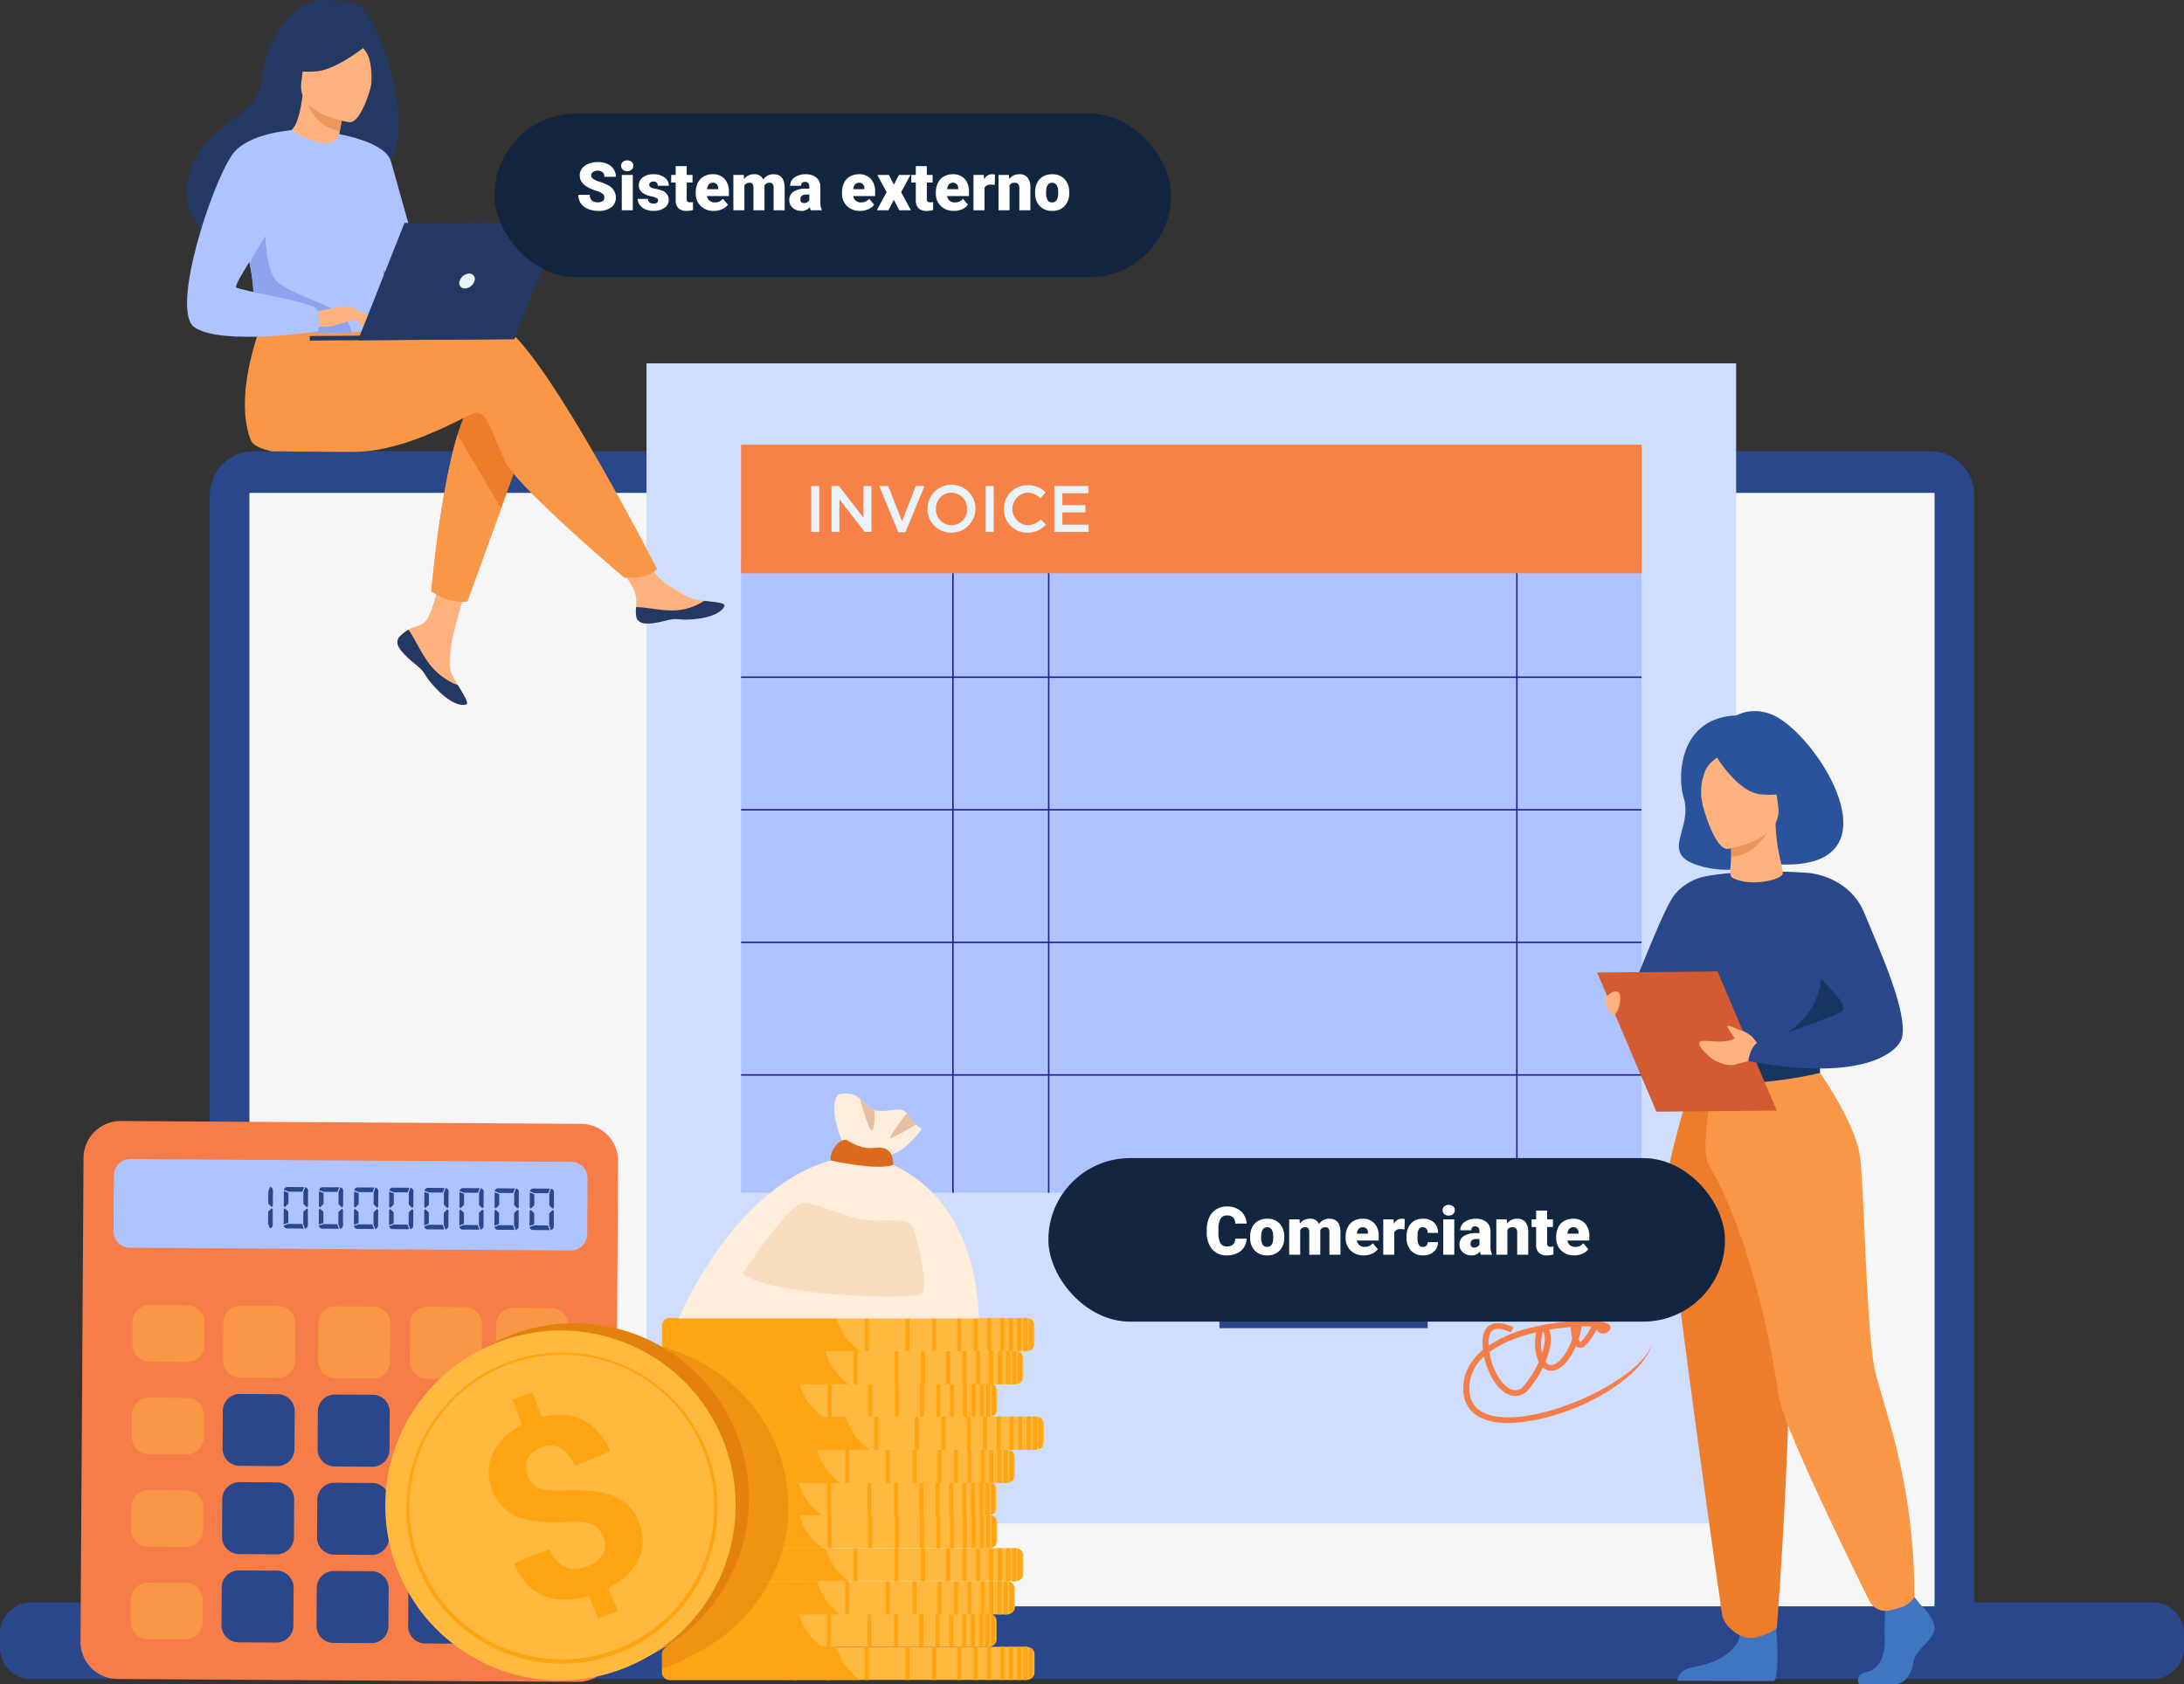 <svg xmlns="http://www.w3.org/2000/svg" xmlns:xlink="http://www.w3.org/1999/xlink" width="587.468" height="453.138" viewBox="0 0 587.468 453.138">
  <rect x="0" y="0" width="587.468" height="453.138" fill="#333333" stroke="none"/>
  <defs>
    <clipPath id="clip-path">
      <rect id="Rectángulo_36924" data-name="Rectángulo 36924" width="587.468" height="453.137" fill="none"/>
    </clipPath>
    <clipPath id="clip-path-2">
      <rect id="Rectángulo_36923" data-name="Rectángulo 36923" width="587.469" height="453.136" fill="none"/>
    </clipPath>
    <clipPath id="clip-path-3">
      <rect id="Rectángulo_36922" data-name="Rectángulo 36922" width="44.202" height="87.947" fill="none"/>
    </clipPath>
  </defs>
  <g id="Grupo_141721" data-name="Grupo 141721" transform="translate(-810 -3760.432)">
    <g id="Grupo_141425" data-name="Grupo 141425" transform="translate(810 3760.432)">
      <g id="Grupo_141424" data-name="Grupo 141424" clip-path="url(#clip-path)">
        <g id="Grupo_141423" data-name="Grupo 141423" transform="translate(0 0.002)">
          <g id="Grupo_141422" data-name="Grupo 141422" clip-path="url(#clip-path-2)">
            <path id="Trazado_117224" data-name="Trazado 117224" d="M625.452,671.945H174.3a11.76,11.76,0,0,1-11.726-11.725V361.458A11.76,11.76,0,0,1,174.3,349.733H625.452a11.76,11.76,0,0,1,11.726,11.725V660.219a11.76,11.76,0,0,1-11.726,11.725" transform="translate(-106.14 -228.336)" fill="#2b478b"/>
            <rect id="Rectángulo_36787" data-name="Rectángulo 36787" width="453.197" height="307.678" transform="translate(67.136 132.654)" fill="#dde7fe"/>
            <path id="Trazado_117225" data-name="Trazado 117225" d="M579.039,1262.534H8.431A8.431,8.431,0,0,1,0,1254.1v-3.766a8.431,8.431,0,0,1,8.431-8.431H579.039a8.431,8.431,0,0,1,8.431,8.431v3.766a8.431,8.431,0,0,1-8.431,8.431" transform="translate(0 -810.821)" fill="#2b478b"/>
            <path id="Trazado_117360" data-name="Trazado 117360" d="M0,0H453.2V299.5H0Z" transform="translate(67.136 132.654)" fill="#f6f6f6"/>
            <rect id="Rectángulo_36789" data-name="Rectángulo 36789" width="293.095" height="312.121" transform="translate(173.904 97.746)" fill="#cfdeff"/>
            <path id="Trazado_117226" data-name="Trazado 117226" d="M1000.908,1022.568H945.062a.086.086,0,0,1-.086-.086v-3.452a.086.086,0,0,1,.086-.086h55.846a.086.086,0,0,1,.086.086v3.451a.086.086,0,0,1-.086.086" transform="translate(-616.958 -665.253)" fill="#2b478b"/>
            <path id="Trazado_117227" data-name="Trazado 117227" d="M1014.789,998.833h-69.73a.082.082,0,0,1-.082-.082v-3.46a.082.082,0,0,1,.082-.082h69.73a.082.082,0,0,1,.082.082v3.46a.082.082,0,0,1-.082.082" transform="translate(-616.959 -649.756)" fill="#2b478b"/>
            <rect id="Rectángulo_36790" data-name="Rectángulo 36790" width="242.246" height="170.436" transform="translate(199.329 150.453)" fill="#aec3ff"/>
            <rect id="Rectángulo_36791" data-name="Rectángulo 36791" width="0.389" height="180.056" transform="translate(256.134 140.834)" fill="#1f1f89"/>
            <rect id="Rectángulo_36792" data-name="Rectángulo 36792" width="0.389" height="180.056" transform="translate(407.827 140.834)" fill="#1f1f89"/>
            <rect id="Rectángulo_36793" data-name="Rectángulo 36793" width="0.389" height="180.056" transform="translate(281.894 140.834)" fill="#1f1f89"/>
            <rect id="Rectángulo_36794" data-name="Rectángulo 36794" width="242.246" height="0.389" transform="translate(199.329 289)" fill="#1f1f89"/>
            <rect id="Rectángulo_36795" data-name="Rectángulo 36795" width="242.246" height="0.389" transform="translate(199.329 253.331)" fill="#1f1f89"/>
            <rect id="Rectángulo_36796" data-name="Rectángulo 36796" width="242.246" height="0.389" transform="translate(199.329 217.661)" fill="#1f1f89"/>
            <rect id="Rectángulo_36797" data-name="Rectángulo 36797" width="242.246" height="0.389" transform="translate(199.329 181.991)" fill="#1f1f89"/>
            <rect id="Rectángulo_36798" data-name="Rectángulo 36798" width="242.246" height="34.586" transform="translate(199.329 119.631)" fill="#f78248"/>
            <path id="Trazado_117228" data-name="Trazado 117228" d="M1159.028,1033.471c-5.461,1.671-10.789,2.544-14.979,2.215-6.386-.5-9.981-3.662-10.124-8.9-.114-4.154,1.713-7.792,5.291-10.742-.034-.284-.063-.567-.085-.852-.235-2.929.427-4.875,1.969-5.784,2.494-1.468,6.2.54,6.354.626l-.828,1.338c-.83-.456-3.3-1.46-4.659-.65-1.176.7-1.317,2.612-1.214,4.17a35.848,35.848,0,0,1,11.354-4.8,64.177,64.177,0,0,1,10.7-1.726,9.331,9.331,0,0,1,.092-.958c.113-.719.377-1.56,1.125-1.729a1.261,1.261,0,0,1,1.323.653,3.572,3.572,0,0,1,.5,1.881c1.189-.026,2.293-.006,3.272.062l.027-.059a16.759,16.759,0,0,1,.252-5.394c.415-1.793,1.1-2.7,2.052-2.788a1.263,1.263,0,0,1,1.3.76c.535,1.215-.467,4.5-1.918,7.653a.122.122,0,0,0,0,.017c1.36.217,2.283.572,2.573,1.07a1.113,1.113,0,0,1-.331,1.453,2.019,2.019,0,0,1-2.4.486,2.26,2.26,0,0,1-.879-.95,16.218,16.218,0,0,1-3.233,4.546,1.69,1.69,0,0,1-1.909.262,1.738,1.738,0,0,1-.415-.313,20.75,20.75,0,0,1-1.249,2.441c-1.715,2.844-3.648,4.308-5.588,4.22a3.25,3.25,0,0,1-2.092-.876,28.462,28.462,0,0,1-3.762,5.844,4.544,4.544,0,0,1-4.9,1.64c-3.182-.938-6.059-5.286-7.137-10.436a11.307,11.307,0,0,0-3.951,8.895c.123,4.466,3.023,6.953,8.621,7.394,14.129,1.111,38.9-11.3,40.781-20.424-1.528,7.423-13.283,15.88-25.938,19.753m-18.072-16.807c.861,5.434,3.741,9.425,6.185,10.146a2.876,2.876,0,0,0,3.136-1.136,26.388,26.388,0,0,0,3.949-6.376,9.036,9.036,0,0,1-.682-2.022,13.755,13.755,0,0,1,.008-5.935,43.1,43.1,0,0,0-7.734,2.543,25.662,25.662,0,0,0-4.862,2.78m15.083,2.541a1.889,1.889,0,0,0,1.443.928c1.241.049,2.735-1.2,4.089-3.44a19.869,19.869,0,0,0,1.692-3.61,14.485,14.485,0,0,1-.461-3.149c-1.818.138-3.8.37-5.841.719,1.064,1.956.448,5.261-.922,8.552m8.935-6.095c.255.729.485.87.487.871a14.484,14.484,0,0,0,2.916-4.19c-.778-.028-1.656-.032-2.612-.008a17.969,17.969,0,0,1-.791,3.327m-9.627-1.99a11.222,11.222,0,0,0-.21,5.793c.823-2.567.992-4.787.21-5.793m16.148-.989s.006,0,.009,0l-.009,0m-.242-7.949a9.183,9.183,0,0,0-.389,1.621,11.384,11.384,0,0,0,.389-1.621" transform="translate(-740.317 -652.905)" fill="#f77d48"/>
            <rect id="Rectángulo_36799" data-name="Rectángulo 36799" width="2.167" height="12.336" transform="translate(218.19 130.757)" fill="#ebf3fa"/>
            <path id="Trazado_117229" data-name="Trazado 117229" d="M644.313,376.7h2.009l6.608,8.529V376.7h2.132v12.336h-1.815l-6.8-8.776v8.776h-2.132Z" transform="translate(-420.66 -245.941)" fill="#ebf3fa"/>
            <path id="Trazado_117230" data-name="Trazado 117230" d="M681.373,376.7h2.4l3.718,9.481,3.7-9.481h2.344L688.4,389.121h-1.9Z" transform="translate(-444.857 -245.941)" fill="#ebf3fa"/>
            <path id="Trazado_117231" data-name="Trazado 117231" d="M718.738,382.467a6.45,6.45,0,1,1,6.432,6.379,6.321,6.321,0,0,1-6.432-6.379m10.626,0a4.227,4.227,0,0,0-4.194-4.388,4.177,4.177,0,0,0-4.159,4.388,4.227,4.227,0,0,0,4.194,4.388,4.177,4.177,0,0,0,4.159-4.388" transform="translate(-469.252 -245.543)" fill="#ebf3fa"/>
            <rect id="Rectángulo_36800" data-name="Rectángulo 36800" width="2.168" height="12.336" transform="translate(265.135 130.757)" fill="#ebf3fa"/>
            <path id="Trazado_117232" data-name="Trazado 117232" d="M777.983,382.467a6.242,6.242,0,0,1,6.362-6.379,6.43,6.43,0,0,1,4.828,1.921l-1.392,1.6a4.906,4.906,0,0,0-3.454-1.533,4.4,4.4,0,0,0,0,8.776,4.835,4.835,0,0,0,3.542-1.6l1.392,1.41a6.365,6.365,0,0,1-5,2.185,6.212,6.212,0,0,1-6.273-6.379" transform="translate(-507.932 -245.543)" fill="#ebf3fa"/>
            <path id="Trazado_117233" data-name="Trazado 117233" d="M817.023,376.7h9.146v1.938h-6.979v3.207h6.185v1.938h-6.185v3.313h7.067v1.938h-9.234Z" transform="translate(-533.42 -245.941)" fill="#ebf3fa"/>
            <path id="Trazado_117234" data-name="Trazado 117234" d="M196.129,1019.726l-123.812-.77a9.993,9.993,0,0,1-9.931-10.055L63.2,878.77a9.993,9.993,0,0,1,10.055-9.931l123.812.77a9.994,9.994,0,0,1,9.931,10.056l-.809,130.131a9.993,9.993,0,0,1-10.056,9.931" transform="translate(-40.731 -567.251)" fill="#f77d48"/>
            <path id="Trazado_117235" data-name="Trazado 117235" d="M210.96,922.964l-118.617-.738a4.395,4.395,0,0,1-4.367-4.422l.094-15.061a4.395,4.395,0,0,1,4.422-4.367l118.617.738a4.4,4.4,0,0,1,4.367,4.422l-.094,15.062a4.4,4.4,0,0,1-4.422,4.367" transform="translate(-57.438 -586.536)" fill="#aec3ff"/>
            <path id="Trazado_117236" data-name="Trazado 117236" d="M187.194,1099.789l-10.155-.064a4.6,4.6,0,0,1-4.566-4.623l.063-10.155a4.6,4.6,0,0,1,4.623-4.566l10.155.063a4.6,4.6,0,0,1,4.566,4.623l-.063,10.155a4.6,4.6,0,0,1-4.623,4.566" transform="translate(-112.604 -705.364)" fill="#2b478b"/>
            <path id="Trazado_117237" data-name="Trazado 117237" d="M186.769,1168.176l-10.155-.063a4.594,4.594,0,0,1-4.566-4.623l.063-10.155a4.6,4.6,0,0,1,4.623-4.566l10.155.063a4.594,4.594,0,0,1,4.566,4.623l-.063,10.155a4.6,4.6,0,0,1-4.623,4.566" transform="translate(-112.327 -750.012)" fill="#2b478b"/>
            <path id="Trazado_117238" data-name="Trazado 117238" d="M186.344,1236.562l-10.155-.063a4.594,4.594,0,0,1-4.566-4.623l.063-10.155a4.6,4.6,0,0,1,4.623-4.566l10.155.063a4.6,4.6,0,0,1,4.566,4.624L190.967,1232a4.594,4.594,0,0,1-4.623,4.566" transform="translate(-112.05 -794.661)" fill="#2b478b"/>
            <path id="Trazado_117239" data-name="Trazado 117239" d="M260.841,1100.247l-10.155-.063a4.6,4.6,0,0,1-4.566-4.623l.063-10.155a4.594,4.594,0,0,1,4.623-4.566l10.155.063a4.594,4.594,0,0,1,4.566,4.623l-.063,10.155a4.6,4.6,0,0,1-4.623,4.566" transform="translate(-160.687 -705.663)" fill="#2b478b"/>
            <path id="Trazado_117240" data-name="Trazado 117240" d="M260.415,1168.634l-10.155-.064a4.594,4.594,0,0,1-4.566-4.623l.063-10.155a4.6,4.6,0,0,1,4.623-4.566l10.155.063a4.6,4.6,0,0,1,4.566,4.623l-.063,10.155a4.6,4.6,0,0,1-4.623,4.566" transform="translate(-160.409 -750.312)" fill="#2b478b"/>
            <path id="Trazado_117241" data-name="Trazado 117241" d="M259.991,1237.02l-10.155-.063a4.594,4.594,0,0,1-4.566-4.623l.063-10.155a4.6,4.6,0,0,1,4.623-4.566l10.155.063a4.594,4.594,0,0,1,4.566,4.623l-.063,10.155a4.594,4.594,0,0,1-4.623,4.566" transform="translate(-160.132 -794.96)" fill="#2b478b"/>
            <path id="Trazado_117242" data-name="Trazado 117242" d="M331.432,1169.075l-10.155-.063a4.6,4.6,0,0,1-4.566-4.623l.063-10.155a4.6,4.6,0,0,1,4.623-4.566l10.155.063a4.594,4.594,0,0,1,4.566,4.623l-.063,10.155a4.6,4.6,0,0,1-4.623,4.566" transform="translate(-206.775 -750.6)" fill="#2b478b"/>
            <path id="Trazado_117243" data-name="Trazado 117243" d="M331.007,1237.461l-10.155-.063a4.594,4.594,0,0,1-4.566-4.623l.063-10.155a4.6,4.6,0,0,1,4.623-4.566l10.155.063a4.594,4.594,0,0,1,4.566,4.623l-.063,10.155a4.6,4.6,0,0,1-4.623,4.566" transform="translate(-206.497 -795.248)" fill="#2b478b"/>
            <path id="Trazado_117244" data-name="Trazado 117244" d="M117.334,1026.833l-10.155-.063a4.6,4.6,0,0,1-4.566-4.623l.037-6.023a4.6,4.6,0,0,1,4.623-4.566l10.155.063a4.6,4.6,0,0,1,4.566,4.623l-.037,6.023a4.6,4.6,0,0,1-4.623,4.566" transform="translate(-66.994 -660.43)" fill="#f99746"/>
            <path id="Trazado_117245" data-name="Trazado 117245" d="M116.888,1098.537l-10.155-.063a4.594,4.594,0,0,1-4.566-4.623l.037-6.023a4.6,4.6,0,0,1,4.623-4.566l10.155.063a4.6,4.6,0,0,1,4.566,4.623l-.037,6.023a4.6,4.6,0,0,1-4.623,4.566" transform="translate(-66.703 -707.245)" fill="#f99746"/>
            <path id="Trazado_117246" data-name="Trazado 117246" d="M116.442,1170.242l-10.155-.063a4.6,4.6,0,0,1-4.566-4.623l.037-6.023a4.6,4.6,0,0,1,4.623-4.566l10.155.063a4.6,4.6,0,0,1,4.566,4.623l-.037,6.023a4.6,4.6,0,0,1-4.623,4.566" transform="translate(-66.412 -754.059)" fill="#f99746"/>
            <path id="Trazado_117247" data-name="Trazado 117247" d="M116,1241.946l-10.156-.064a4.594,4.594,0,0,1-4.566-4.623l.037-6.023a4.6,4.6,0,0,1,4.623-4.566l10.155.063a4.594,4.594,0,0,1,4.566,4.623l-.037,6.023a4.594,4.594,0,0,1-4.623,4.566" transform="translate(-66.121 -800.874)" fill="#f99746"/>
            <path id="Trazado_117248" data-name="Trazado 117248" d="M187.619,1031.4l-10.155-.063a4.6,4.6,0,0,1-4.566-4.623l.063-10.155a4.6,4.6,0,0,1,4.623-4.566l10.155.063a4.6,4.6,0,0,1,4.566,4.624l-.063,10.155a4.6,4.6,0,0,1-4.623,4.566" transform="translate(-112.882 -660.716)" fill="#f99746"/>
            <path id="Trazado_117249" data-name="Trazado 117249" d="M261.266,1031.861l-10.155-.063a4.6,4.6,0,0,1-4.566-4.623l.063-10.155a4.6,4.6,0,0,1,4.623-4.566l10.155.063a4.6,4.6,0,0,1,4.566,4.623l-.063,10.155a4.6,4.6,0,0,1-4.623,4.566" transform="translate(-160.965 -661.015)" fill="#f99746"/>
            <path id="Trazado_117250" data-name="Trazado 117250" d="M332.283,1032.3l-10.155-.063a4.6,4.6,0,0,1-4.566-4.623l.063-10.155a4.6,4.6,0,0,1,4.623-4.566l10.155.063a4.6,4.6,0,0,1,4.566,4.623l-.063,10.155a4.594,4.594,0,0,1-4.623,4.566" transform="translate(-207.331 -661.303)" fill="#f99746"/>
            <path id="Trazado_117251" data-name="Trazado 117251" d="M398.6,1101.433l-10.155-.064a4.594,4.594,0,0,1-4.566-4.623l.063-10.155a4.6,4.6,0,0,1,4.623-4.566l10.155.063a4.6,4.6,0,0,1,4.566,4.623l-.063,10.155a4.6,4.6,0,0,1-4.623,4.566" transform="translate(-250.626 -706.438)" fill="#f99746"/>
            <path id="Trazado_117252" data-name="Trazado 117252" d="M399.023,1033.046l-10.155-.063a4.6,4.6,0,0,1-4.566-4.623l.063-10.155a4.6,4.6,0,0,1,4.623-4.566l10.155.063a4.594,4.594,0,0,1,4.566,4.623l-.063,10.155a4.6,4.6,0,0,1-4.623,4.566" transform="translate(-250.904 -661.789)" fill="#f99746"/>
            <path id="Trazado_117253" data-name="Trazado 117253" d="M397.747,1193.557l-10.155-.063a4.6,4.6,0,0,1-4.566-4.623l.211-33.894a4.6,4.6,0,0,1,4.623-4.566l10.155.063a4.594,4.594,0,0,1,4.566,4.623l-.211,33.894a4.6,4.6,0,0,1-4.623,4.566" transform="translate(-250.071 -751.085)" fill="#f99746"/>
            <path id="Trazado_117254" data-name="Trazado 117254" d="M207.785,924.4l.02-3.254.472-1.236a1,1,0,0,1,.77.78l-.027,4.338-.312.308Zm.922,1.245.308.312-.027,4.338a1,1,0,0,1-.78.77l-.457-1.242.02-3.254Z" transform="translate(-135.637 -600.596)" fill="#2b478b"/>
            <path id="Trazado_117255" data-name="Trazado 117255" d="M221.086,921.544l-.018,2.943-.936.924-.308-.312.025-4.028Zm-1.292,8.513.025-4.028.312-.307.924.935-.018,2.944Zm5.415,1.118-4.647-.029a1,1,0,0,1-.77-.78l1.243-.457,3.718.023Zm-.4-9.917-3.7-.023-1.236-.472a.994.994,0,0,1,.78-.77l4.632.029Zm.289,3.255.02-3.253.472-1.236a1,1,0,0,1,.77.78l-.027,4.338-.312.307Zm.922,1.245.308.312-.027,4.337a1,1,0,0,1-.78.77l-.457-1.242.02-3.253Z" transform="translate(-143.498 -600.648)" fill="#2b478b"/>
            <path id="Trazado_117256" data-name="Trazado 117256" d="M248.31,921.713l-.018,2.944-.935.923-.308-.312.025-4.028Zm-1.293,8.513.025-4.028.312-.308.924.935-.018,2.944Zm5.415,1.118-4.647-.029a.994.994,0,0,1-.77-.78l1.243-.456,3.718.023Zm-.4-9.917-3.7-.023-1.236-.472a1,1,0,0,1,.78-.77l4.632.029Zm.29,3.256.02-3.254.472-1.236a1,1,0,0,1,.77.78l-.027,4.338-.312.307Zm.922,1.245.308.312-.027,4.338a1,1,0,0,1-.78.77l-.457-1.242.02-3.254Z" transform="translate(-161.272 -600.759)" fill="#2b478b"/>
            <path id="Trazado_117257" data-name="Trazado 117257" d="M275.534,921.882l-.018,2.944-.935.924-.308-.312.025-4.028Zm-1.293,8.513.025-4.028.312-.308.924.935-.018,2.944Zm5.415,1.118-4.647-.029a.994.994,0,0,1-.77-.779l1.243-.457,3.718.023Zm-.4-9.917-3.7-.023-1.236-.472a.994.994,0,0,1,.779-.77l4.632.028Zm.289,3.255.02-3.253.472-1.236a1,1,0,0,1,.77.78l-.027,4.338-.312.307Zm.922,1.245.308.311-.027,4.338a1,1,0,0,1-.78.77l-.457-1.242.02-3.254Z" transform="translate(-179.047 -600.87)" fill="#2b478b"/>
            <path id="Trazado_117258" data-name="Trazado 117258" d="M302.758,922.052,302.74,925l-.935.924-.308-.312.025-4.028Zm-1.293,8.513.025-4.028.311-.307.924.935-.018,2.944Zm5.415,1.118-4.647-.029a.994.994,0,0,1-.77-.78l1.243-.456,3.718.023Zm-.4-9.917-3.7-.023-1.236-.472a.994.994,0,0,1,.779-.77l4.632.029Zm.289,3.255.02-3.253.472-1.236a1,1,0,0,1,.77.78L308,925.648l-.312.308Zm.922,1.245.308.312-.027,4.337a1,1,0,0,1-.78.77l-.457-1.242.02-3.253Z" transform="translate(-196.821 -600.98)" fill="#2b478b"/>
            <path id="Trazado_117259" data-name="Trazado 117259" d="M329.982,922.221l-.018,2.944-.935.923-.308-.312.025-4.028Zm-1.293,8.513.025-4.028.311-.308.924.935-.018,2.944Zm5.415,1.118-4.647-.029a.994.994,0,0,1-.77-.78l1.243-.456,3.718.023Zm-.4-9.918-3.7-.023-1.236-.472a1,1,0,0,1,.779-.77l4.632.029Zm.29,3.256.02-3.254.472-1.236a1,1,0,0,1,.77.78l-.027,4.338-.312.308Zm.922,1.245.308.312-.027,4.338a1,1,0,0,1-.78.77l-.457-1.242.02-3.254Z" transform="translate(-214.595 -601.09)" fill="#2b478b"/>
            <path id="Trazado_117260" data-name="Trazado 117260" d="M357.206,922.39l-.018,2.944-.935.924-.308-.312.025-4.028Zm-1.293,8.513.025-4.028.312-.307.924.935-.018,2.944Zm5.415,1.118-4.647-.029a.993.993,0,0,1-.77-.779l1.243-.457,3.718.023Zm-.4-9.917-3.7-.023-1.236-.472a.994.994,0,0,1,.779-.77l4.632.028Zm.289,3.255.02-3.254.472-1.236a1,1,0,0,1,.77.78l-.027,4.338-.312.307Zm.922,1.245.308.311-.027,4.338a1,1,0,0,1-.78.77l-.457-1.242.02-3.254Z" transform="translate(-232.369 -601.202)" fill="#2b478b"/>
            <path id="Trazado_117261" data-name="Trazado 117261" d="M384.429,922.56l-.018,2.944-.935.924-.308-.312.025-4.028Zm-1.293,8.513.025-4.028.311-.308.924.935-.019,2.944Zm5.415,1.118-4.647-.029a.994.994,0,0,1-.77-.78l1.242-.456,3.718.023Zm-.4-9.917-3.7-.023-1.236-.472a.994.994,0,0,1,.779-.77l4.632.029Zm.289,3.255.02-3.253.472-1.236a1,1,0,0,1,.77.78l-.027,4.338-.311.307Zm.922,1.245.308.312-.027,4.338a1,1,0,0,1-.78.77l-.457-1.242.021-3.253Z" transform="translate(-250.142 -601.312)" fill="#2b478b"/>
            <path id="Trazado_117262" data-name="Trazado 117262" d="M411.653,922.728l-.018,2.944-.935.923-.308-.312.025-4.028Zm-1.293,8.513.025-4.028.311-.308.924.935-.018,2.944Zm5.415,1.118-4.647-.029a.994.994,0,0,1-.77-.78l1.242-.456,3.718.023Zm-.4-9.918-3.7-.023-1.236-.472a1,1,0,0,1,.779-.77l4.632.029Zm.289,3.256.02-3.254.472-1.236a1,1,0,0,1,.77.78l-.027,4.338-.312.308Zm.922,1.245.308.312-.027,4.338a1,1,0,0,1-.779.77l-.457-1.242.02-3.254Z" transform="translate(-267.916 -601.422)" fill="#2b478b"/>
            <path id="Trazado_117263" data-name="Trazado 117263" d="M613.219,1278.291v5.039a1.717,1.717,0,0,1-.4,1.083,2.3,2.3,0,0,1-1.083.725,2.271,2.271,0,0,1-.424.1,2.644,2.644,0,0,1-.409.03H515.346a2.237,2.237,0,0,1-2.29-1.651,1.9,1.9,0,0,1-.021-.191c0-.033,0-.066,0-.1v-5.039c0-.033,0-.065,0-.1a1.906,1.906,0,0,1,.021-.191,2.237,2.237,0,0,1,2.29-1.651h95.559a2.644,2.644,0,0,1,.409.03,2.48,2.48,0,0,1,.424.1,2.3,2.3,0,0,1,1.083.726,1.717,1.717,0,0,1,.4,1.083" transform="translate(-334.95 -833.309)" fill="#ffb93e"/>
            <path id="Trazado_117264" data-name="Trazado 117264" d="M566.3,1285.271H515.1a2.05,2.05,0,0,1-1.986-1.437,1.731,1.731,0,0,1-.056-.214c-.009-.063-.018-.125-.021-.191,0-.032,0-.065,0-.1v-5.039c0-.033,0-.066,0-.1,0-.066.012-.128.021-.191a1.741,1.741,0,0,1,.056-.214,2.05,2.05,0,0,1,1.986-1.437h44.909a15.63,15.63,0,0,0,6.287,8.92" transform="translate(-334.95 -833.309)" fill="#ffa412"/>
            <rect id="Rectángulo_36801" data-name="Rectángulo 36801" width="1.086" height="8.921" transform="translate(265.554 443.042)" fill="#ffa412"/>
            <rect id="Rectángulo_36802" data-name="Rectángulo 36802" width="1.086" height="8.921" transform="translate(261.878 443.042)" fill="#ffa412"/>
            <rect id="Rectángulo_36803" data-name="Rectángulo 36803" width="1.086" height="8.921" transform="translate(257.469 443.042)" fill="#ffa412"/>
            <rect id="Rectángulo_36804" data-name="Rectángulo 36804" width="1.086" height="8.921" transform="translate(250.711 443.042)" fill="#ffa412"/>
            <rect id="Rectángulo_36805" data-name="Rectángulo 36805" width="1.086" height="8.921" transform="translate(243.566 443.042)" fill="#ffa412"/>
            <rect id="Rectángulo_36806" data-name="Rectángulo 36806" width="1.086" height="8.921" transform="translate(232.611 443.042)" fill="#ffa412"/>
            <rect id="Rectángulo_36807" data-name="Rectángulo 36807" width="1.086" height="8.921" transform="translate(222.354 443.042)" fill="#ffa412"/>
            <rect id="Rectángulo_36808" data-name="Rectángulo 36808" width="1.086" height="8.921" transform="translate(213.194 443.042)" fill="#ffa412"/>
            <rect id="Rectángulo_36809" data-name="Rectángulo 36809" width="1.086" height="8.921" transform="translate(269.054 443.042)" fill="#ffa412"/>
            <rect id="Rectángulo_36810" data-name="Rectángulo 36810" width="1.086" height="8.921" transform="translate(271.366 443.042)" fill="#ffa412"/>
            <rect id="Rectángulo_36811" data-name="Rectángulo 36811" width="1.086" height="8.921" transform="translate(273.598 443.042)" fill="#ffa412"/>
            <path id="Trazado_117265" data-name="Trazado 117265" d="M794.125,1276.38v8.859a2.681,2.681,0,0,1-.408.031h-.679v-8.921h.679a2.666,2.666,0,0,1,.408.031" transform="translate(-517.761 -833.308)" fill="#ffa412"/>
            <path id="Trazado_117266" data-name="Trazado 117266" d="M798.473,1277.453v7.206a2.309,2.309,0,0,1-1.085.727v-8.66a2.307,2.307,0,0,1,1.085.727" transform="translate(-520.601 -833.554)" fill="#ffa412"/>
            <path id="Trazado_117267" data-name="Trazado 117267" d="M583.788,1252.588v5.036a1.734,1.734,0,0,1-.394,1.087,2.234,2.234,0,0,1-.218.23,2.4,2.4,0,0,1-.869.5,2.459,2.459,0,0,1-.424.1,2.654,2.654,0,0,1-.406.033H485.915a2.238,2.238,0,0,1-2.286-1.654c-.009-.063-.018-.126-.021-.188,0-.033,0-.066,0-.1v-5.036c0-.033,0-.069,0-.1,0-.063.012-.125.021-.188a2.238,2.238,0,0,1,2.286-1.654h95.562a1.745,1.745,0,0,1,.182.009.542.542,0,0,1,.066.005.011.011,0,0,1,.012,0,.423.423,0,0,1,.086.01l.06.009a2.459,2.459,0,0,1,.424.1c.081.027.158.057.233.09h0l.15.072.083.048a.666.666,0,0,1,.078.048,1.751,1.751,0,0,1,.28.206c.03.024.054.051.081.075s.032.03.047.045a.2.2,0,0,1,.024.027l.021.021a.907.907,0,0,1,.086.1,1.725,1.725,0,0,1,.394,1.084" transform="translate(-315.737 -816.526)" fill="#ffb93e"/>
            <path id="Trazado_117268" data-name="Trazado 117268" d="M536.863,1259.568h-51.2a2.048,2.048,0,0,1-1.983-1.441,1.682,1.682,0,0,1-.056-.213c-.009-.062-.018-.125-.021-.188,0-.033,0-.066,0-.1v-5.036c0-.033,0-.069,0-.1,0-.063.012-.126.021-.188a1.666,1.666,0,0,1,.056-.213,2.048,2.048,0,0,1,1.983-1.441h44.909c.018.075.039.146.062.221a15.6,15.6,0,0,0,6.224,8.7" transform="translate(-315.737 -816.526)" fill="#ffa412"/>
            <rect id="Rectángulo_36812" data-name="Rectángulo 36812" width="1.086" height="8.921" transform="translate(255.337 434.12)" fill="#ffa412"/>
            <rect id="Rectángulo_36813" data-name="Rectángulo 36813" width="1.086" height="8.921" transform="translate(251.661 434.12)" fill="#ffa412"/>
            <rect id="Rectángulo_36814" data-name="Rectángulo 36814" width="1.086" height="8.921" transform="translate(247.252 434.12)" fill="#ffa412"/>
            <rect id="Rectángulo_36815" data-name="Rectángulo 36815" width="1.086" height="8.921" transform="translate(240.494 434.12)" fill="#ffa412"/>
            <rect id="Rectángulo_36816" data-name="Rectángulo 36816" width="1.086" height="8.921" transform="translate(233.349 434.12)" fill="#ffa412"/>
            <rect id="Rectángulo_36817" data-name="Rectángulo 36817" width="1.086" height="8.921" transform="translate(222.394 434.12)" fill="#ffa412"/>
            <rect id="Rectángulo_36818" data-name="Rectángulo 36818" width="1.086" height="8.921" transform="translate(212.137 434.12)" fill="#ffa412"/>
            <rect id="Rectángulo_36819" data-name="Rectángulo 36819" width="1.086" height="8.921" transform="translate(202.977 434.12)" fill="#ffa412"/>
            <rect id="Rectángulo_36820" data-name="Rectángulo 36820" width="1.086" height="8.921" transform="translate(258.837 434.12)" fill="#ffa412"/>
            <rect id="Rectángulo_36821" data-name="Rectángulo 36821" width="1.086" height="8.921" transform="translate(261.149 434.12)" fill="#ffa412"/>
            <rect id="Rectángulo_36822" data-name="Rectángulo 36822" width="1.086" height="8.921" transform="translate(263.381 434.12)" fill="#ffa412"/>
            <path id="Trazado_117269" data-name="Trazado 117269" d="M764.691,1250.679v8.858a2.618,2.618,0,0,1-.408.031H763.6v-8.921h.678a2.618,2.618,0,0,1,.408.031" transform="translate(-498.544 -816.528)" fill="#ffa412"/>
            <path id="Trazado_117270" data-name="Trazado 117270" d="M769.038,1251.751v7.206a2.3,2.3,0,0,1-1.085.727v-8.66a2.3,2.3,0,0,1,1.085.727" transform="translate(-501.383 -816.774)" fill="#ffa412"/>
            <path id="Trazado_117271" data-name="Trazado 117271" d="M598.011,1227.525v5.039a1.719,1.719,0,0,1-.4,1.084,2.288,2.288,0,0,1-1.084.725,2.655,2.655,0,0,1-.423.1,3,3,0,0,1-.406.03H500.139a2.657,2.657,0,0,1-1.066-.221,2.017,2.017,0,0,1-1.218-1.409c-.009-.042-.012-.084-.018-.125a.75.75,0,0,1-.006-.087c0-.033,0-.066,0-.1v-5.039c0-.033,0-.066,0-.1a1.29,1.29,0,0,1,.021-.188,2.235,2.235,0,0,1,2.287-1.654H595.7a2.608,2.608,0,0,1,.406.03,2.422,2.422,0,0,1,.423.1,2.317,2.317,0,0,1,1.084.729,1.718,1.718,0,0,1,.4,1.084" transform="translate(-325.023 -800.165)" fill="#ffb93e"/>
            <path id="Trazado_117272" data-name="Trazado 117272" d="M551.088,1234.506h-51.2a2.132,2.132,0,0,1-.949-.221,1.957,1.957,0,0,1-1.087-1.409c-.009-.042-.012-.084-.018-.126a.754.754,0,0,1-.006-.087c0-.032,0-.065,0-.1v-5.039c0-.033,0-.066,0-.1a1.245,1.245,0,0,1,.021-.188,1.609,1.609,0,0,1,.053-.208,2.042,2.042,0,0,1,1.985-1.446H544.8a15.661,15.661,0,0,0,5.974,8.7c.1.075.206.15.313.221" transform="translate(-325.024 -800.166)" fill="#ffa412"/>
            <rect id="Rectángulo_36823" data-name="Rectángulo 36823" width="1.086" height="8.921" transform="translate(260.274 425.419)" fill="#ffa412"/>
            <rect id="Rectángulo_36824" data-name="Rectángulo 36824" width="1.086" height="8.921" transform="translate(256.599 425.419)" fill="#ffa412"/>
            <rect id="Rectángulo_36825" data-name="Rectángulo 36825" width="1.086" height="8.921" transform="translate(252.189 425.419)" fill="#ffa412"/>
            <rect id="Rectángulo_36826" data-name="Rectángulo 36826" width="1.086" height="8.921" transform="translate(245.432 425.419)" fill="#ffa412"/>
            <rect id="Rectángulo_36827" data-name="Rectángulo 36827" width="1.086" height="8.921" transform="translate(238.286 425.419)" fill="#ffa412"/>
            <rect id="Rectángulo_36828" data-name="Rectángulo 36828" width="1.086" height="8.921" transform="translate(227.331 425.419)" fill="#ffa412"/>
            <rect id="Rectángulo_36829" data-name="Rectángulo 36829" width="1.086" height="8.921" transform="translate(217.074 425.419)" fill="#ffa412"/>
            <rect id="Rectángulo_36830" data-name="Rectángulo 36830" width="1.086" height="8.921" transform="translate(207.915 425.419)" fill="#ffa412"/>
            <rect id="Rectángulo_36831" data-name="Rectángulo 36831" width="1.086" height="8.921" transform="translate(263.774 425.419)" fill="#ffa412"/>
            <rect id="Rectángulo_36832" data-name="Rectángulo 36832" width="1.086" height="8.921" transform="translate(266.086 425.419)" fill="#ffa412"/>
            <rect id="Rectángulo_36833" data-name="Rectángulo 36833" width="1.086" height="8.921" transform="translate(268.319 425.419)" fill="#ffa412"/>
            <path id="Trazado_117273" data-name="Trazado 117273" d="M778.915,1225.612v8.859a2.7,2.7,0,0,1-.408.031h-.679v-8.921h.679a2.667,2.667,0,0,1,.408.031" transform="translate(-507.831 -800.162)" fill="#ffa412"/>
            <path id="Trazado_117274" data-name="Trazado 117274" d="M783.263,1226.685v7.206a2.3,2.3,0,0,1-1.085.727v-8.66a2.3,2.3,0,0,1,1.085.727" transform="translate(-510.67 -800.408)" fill="#ffa412"/>
            <path id="Trazado_117275" data-name="Trazado 117275" d="M604.608,1201.823v5.036a1.71,1.71,0,0,1-.4,1.083c-.032.042-.068.081-.1.12a2.236,2.236,0,0,1-.66.48,2.776,2.776,0,0,1-.319.129,2.533,2.533,0,0,1-.424.1c-.066.009-.131.018-.2.024s-.14.009-.209.009H506.735a2.239,2.239,0,0,1-2.29-1.654c-.009-.063-.018-.125-.021-.188v-5.239a2.132,2.132,0,0,1,2.036-1.827c.09-.009.182-.015.275-.015h95.559c.068,0,.14,0,.209.009s.135.012.2.024a2.534,2.534,0,0,1,.424.1,2.3,2.3,0,0,1,1.083.726,1.718,1.718,0,0,1,.4,1.086" transform="translate(-329.33 -783.382)" fill="#ffb93e"/>
            <path id="Trazado_117276" data-name="Trazado 117276" d="M557.684,1208.8h-51.2a2.052,2.052,0,0,1-1.986-1.44,1.653,1.653,0,0,1-.056-.214c-.009-.062-.018-.125-.021-.188v-5.239a2.008,2.008,0,0,1,1.818-1.827,2.275,2.275,0,0,1,.245-.015H551.4c0,.006,0,.009,0,.015a15.648,15.648,0,0,0,6.284,8.908" transform="translate(-329.33 -783.382)" fill="#ffa412"/>
            <rect id="Rectángulo_36834" data-name="Rectángulo 36834" width="1.086" height="8.921" transform="translate(262.564 416.498)" fill="#ffa412"/>
            <rect id="Rectángulo_36835" data-name="Rectángulo 36835" width="1.086" height="8.921" transform="translate(258.887 416.498)" fill="#ffa412"/>
            <rect id="Rectángulo_36836" data-name="Rectángulo 36836" width="1.086" height="8.921" transform="translate(254.479 416.498)" fill="#ffa412"/>
            <rect id="Rectángulo_36837" data-name="Rectángulo 36837" width="1.086" height="8.921" transform="translate(247.721 416.498)" fill="#ffa412"/>
            <rect id="Rectángulo_36838" data-name="Rectángulo 36838" width="1.086" height="8.921" transform="translate(240.575 416.498)" fill="#ffa412"/>
            <rect id="Rectángulo_36839" data-name="Rectángulo 36839" width="1.086" height="8.921" transform="translate(229.62 416.498)" fill="#ffa412"/>
            <rect id="Rectángulo_36840" data-name="Rectángulo 36840" width="1.086" height="8.921" transform="translate(219.363 416.498)" fill="#ffa412"/>
            <rect id="Rectángulo_36841" data-name="Rectángulo 36841" width="1.086" height="8.921" transform="translate(210.204 416.498)" fill="#ffa412"/>
            <rect id="Rectángulo_36842" data-name="Rectángulo 36842" width="1.086" height="8.921" transform="translate(266.063 416.498)" fill="#ffa412"/>
            <rect id="Rectángulo_36843" data-name="Rectángulo 36843" width="1.086" height="8.921" transform="translate(268.375 416.498)" fill="#ffa412"/>
            <rect id="Rectángulo_36844" data-name="Rectángulo 36844" width="1.086" height="8.921" transform="translate(270.607 416.498)" fill="#ffa412"/>
            <path id="Trazado_117277" data-name="Trazado 117277" d="M785.51,1199.91v8.859a2.669,2.669,0,0,1-.408.031h-.679v-8.921h.679a2.685,2.685,0,0,1,.408.031" transform="translate(-512.137 -783.382)" fill="#ffa412"/>
            <path id="Trazado_117278" data-name="Trazado 117278" d="M789.856,1200.984v7.206a2.3,2.3,0,0,1-1.085.727v-8.66a2.3,2.3,0,0,1,1.085.727" transform="translate(-514.975 -783.629)" fill="#ffa412"/>
            <path id="Trazado_117279" data-name="Trazado 117279" d="M584.364,1176.161v5.036a1.708,1.708,0,0,1-.394,1.083,2.284,2.284,0,0,1-1.087.729,2.522,2.522,0,0,1-.421.1,1.04,1.04,0,0,1-.134.018h-.018a.594.594,0,0,1-.072.006l-.063.006-.122,0H486.495a2.185,2.185,0,0,1-2.311-1.842c0-.033,0-.066,0-.1v-5.036c0-.033,0-.069,0-.1a.7.7,0,0,1,.006-.081,2.092,2.092,0,0,1,1.734-1.7.5.5,0,0,1,.069-.015,2.751,2.751,0,0,1,.5-.048h95.559c.072,0,.137,0,.206.009l.086.009h.009c.035,0,.072.009.107.015a2.486,2.486,0,0,1,.421.1,2.279,2.279,0,0,1,1.087.728,1.708,1.708,0,0,1,.394,1.084" transform="translate(-316.113 -766.628)" fill="#ffb93e"/>
            <path id="Trazado_117280" data-name="Trazado 117280" d="M537.439,1183.14H486.246a2.021,2.021,0,0,1-2.063-1.842c0-.033,0-.066,0-.1v-5.036c0-.033,0-.068,0-.1a.7.7,0,0,1,.006-.081,1.991,1.991,0,0,1,1.6-1.711.411.411,0,0,1,.086-.018,2.134,2.134,0,0,1,.368-.033h44.906c.006.024.012.042.018.066a15.637,15.637,0,0,0,6.248,8.842c.006.006.015.009.021.015" transform="translate(-316.113 -766.628)" fill="#ffa412"/>
            <rect id="Rectángulo_36845" data-name="Rectángulo 36845" width="1.086" height="8.921" transform="translate(255.538 407.59)" fill="#ffa412"/>
            <rect id="Rectángulo_36846" data-name="Rectángulo 36846" width="1.086" height="8.921" transform="translate(251.861 407.59)" fill="#ffa412"/>
            <rect id="Rectángulo_36847" data-name="Rectángulo 36847" width="1.086" height="8.921" transform="translate(247.453 407.59)" fill="#ffa412"/>
            <rect id="Rectángulo_36848" data-name="Rectángulo 36848" width="1.086" height="8.921" transform="translate(240.696 407.59)" fill="#ffa412"/>
            <rect id="Rectángulo_36849" data-name="Rectángulo 36849" width="1.086" height="8.921" transform="translate(233.55 407.59)" fill="#ffa412"/>
            <rect id="Rectángulo_36850" data-name="Rectángulo 36850" width="1.086" height="8.921" transform="translate(222.595 407.59)" fill="#ffa412"/>
            <rect id="Rectángulo_36851" data-name="Rectángulo 36851" width="1.086" height="8.921" transform="translate(212.337 407.59)" fill="#ffa412"/>
            <rect id="Rectángulo_36852" data-name="Rectángulo 36852" width="1.086" height="8.921" transform="translate(203.178 407.59)" fill="#ffa412"/>
            <rect id="Rectángulo_36853" data-name="Rectángulo 36853" width="1.086" height="8.921" transform="translate(259.037 407.59)" fill="#ffa412"/>
            <rect id="Rectángulo_36854" data-name="Rectángulo 36854" width="1.086" height="8.921" transform="translate(261.35 407.59)" fill="#ffa412"/>
            <rect id="Rectángulo_36855" data-name="Rectángulo 36855" width="1.086" height="8.921" transform="translate(263.582 407.59)" fill="#ffa412"/>
            <path id="Trazado_117281" data-name="Trazado 117281" d="M765.269,1174.25v8.859a2.667,2.667,0,0,1-.408.031h-.679v-8.921h.679a2.667,2.667,0,0,1,.408.031" transform="translate(-498.922 -766.629)" fill="#ffa412"/>
            <path id="Trazado_117282" data-name="Trazado 117282" d="M769.617,1175.323v7.206a2.31,2.31,0,0,1-1.085.727v-8.66a2.305,2.305,0,0,1,1.085.726" transform="translate(-501.761 -766.876)" fill="#ffa412"/>
            <path id="Trazado_117283" data-name="Trazado 117283" d="M583.788,1150.645v5.036a1.725,1.725,0,0,1-.394,1.084,2.681,2.681,0,0,1-.218.233,2.393,2.393,0,0,1-.869.5,2.557,2.557,0,0,1-.328.084h-.009c-.03.006-.057.012-.086.015a2.623,2.623,0,0,1-.406.033H485.915a2.524,2.524,0,0,1-.3-.018c-.039,0-.078-.009-.114-.015a2.15,2.15,0,0,1-1.878-1.642,1.614,1.614,0,0,1-.018-.167c0-.036,0-.069,0-.1v-5.036c0-.036,0-.069,0-.1,0-.063.012-.125.021-.188a2.238,2.238,0,0,1,2.286-1.654h95.562c.06,0,.122,0,.182.006.009,0,.018,0,.024,0a.323.323,0,0,0,.054,0c.027,0,.057.006.086.012a.223.223,0,0,1,.06.009,2.459,2.459,0,0,1,.424.1q.121.04.233.09h0a2.322,2.322,0,0,1,.764.537c.03.033.06.065.086.1a1.735,1.735,0,0,1,.394,1.087" transform="translate(-315.737 -749.969)" fill="#ffb93e"/>
            <path id="Trazado_117284" data-name="Trazado 117284" d="M536.863,1157.625h-51.2c-.039,0-.081,0-.119,0l-.132-.012a2.019,2.019,0,0,1-1.791-1.66,1.548,1.548,0,0,1-.018-.168c0-.035,0-.068,0-.1v-5.036c0-.036,0-.069,0-.1,0-.063.012-.126.021-.188a1.661,1.661,0,0,1,.056-.213,2.047,2.047,0,0,1,1.983-1.441h44.909c.018.075.039.146.062.221a15.608,15.608,0,0,0,6.132,8.636c.03.024.063.042.093.066" transform="translate(-315.737 -749.969)" fill="#ffa412"/>
            <rect id="Rectángulo_36856" data-name="Rectángulo 36856" width="1.086" height="8.921" transform="translate(255.337 398.733)" fill="#ffa412"/>
            <rect id="Rectángulo_36857" data-name="Rectángulo 36857" width="1.086" height="8.921" transform="translate(251.661 398.733)" fill="#ffa412"/>
            <rect id="Rectángulo_36858" data-name="Rectángulo 36858" width="1.086" height="8.921" transform="translate(247.252 398.733)" fill="#ffa412"/>
            <rect id="Rectángulo_36859" data-name="Rectángulo 36859" width="1.086" height="8.921" transform="translate(240.494 398.733)" fill="#ffa412"/>
            <rect id="Rectángulo_36860" data-name="Rectángulo 36860" width="1.086" height="8.921" transform="translate(233.349 398.733)" fill="#ffa412"/>
            <rect id="Rectángulo_36861" data-name="Rectángulo 36861" width="1.086" height="8.921" transform="translate(222.394 398.733)" fill="#ffa412"/>
            <rect id="Rectángulo_36862" data-name="Rectángulo 36862" width="1.086" height="8.921" transform="translate(212.137 398.733)" fill="#ffa412"/>
            <rect id="Rectángulo_36863" data-name="Rectángulo 36863" width="1.086" height="8.921" transform="translate(202.977 398.733)" fill="#ffa412"/>
            <rect id="Rectángulo_36864" data-name="Rectángulo 36864" width="1.086" height="8.921" transform="translate(258.837 398.733)" fill="#ffa412"/>
            <rect id="Rectángulo_36865" data-name="Rectángulo 36865" width="1.086" height="8.921" transform="translate(261.149 398.733)" fill="#ffa412"/>
            <rect id="Rectángulo_36866" data-name="Rectángulo 36866" width="1.086" height="8.921" transform="translate(263.381 398.733)" fill="#ffa412"/>
            <path id="Trazado_117285" data-name="Trazado 117285" d="M764.691,1148.733v8.859a2.679,2.679,0,0,1-.408.031H763.6V1148.7h.678a2.679,2.679,0,0,1,.408.031" transform="translate(-498.544 -749.969)" fill="#ffa412"/>
            <path id="Trazado_117286" data-name="Trazado 117286" d="M769.038,1149.807v7.206a2.306,2.306,0,0,1-1.085.727v-8.659a2.3,2.3,0,0,1,1.085.727" transform="translate(-501.383 -750.216)" fill="#ffa412"/>
            <path id="Trazado_117287" data-name="Trazado 117287" d="M598.011,1125.575v5.036a1.721,1.721,0,0,1-.4,1.087,2.294,2.294,0,0,1-1.084.726,2.456,2.456,0,0,1-.423.1,2.622,2.622,0,0,1-.406.033H500.139a2.659,2.659,0,0,1-1.066-.221,2.018,2.018,0,0,1-1.218-1.409c-.009-.042-.012-.084-.018-.125a.8.8,0,0,1-.006-.086c0-.033,0-.066,0-.1v-5.036c0-.033,0-.068,0-.1a1.339,1.339,0,0,1,.021-.188,2.238,2.238,0,0,1,2.287-1.654H595.7a2.622,2.622,0,0,1,.406.033,2.456,2.456,0,0,1,.423.1,2.272,2.272,0,0,1,1.084.728,1.711,1.711,0,0,1,.4,1.084" transform="translate(-325.023 -733.602)" fill="#ffb93e"/>
            <path id="Trazado_117288" data-name="Trazado 117288" d="M551.088,1132.555h-51.2a2.132,2.132,0,0,1-.949-.221,1.958,1.958,0,0,1-1.087-1.409c-.009-.042-.012-.084-.018-.126a.8.8,0,0,1-.006-.086c0-.033,0-.066,0-.1v-5.036c0-.033,0-.069,0-.1a1.283,1.283,0,0,1,.021-.188,1.6,1.6,0,0,1,.053-.207,2.046,2.046,0,0,1,1.985-1.447H544.8a15.656,15.656,0,0,0,5.974,8.7c.1.075.206.146.313.221" transform="translate(-325.024 -733.602)" fill="#ffa412"/>
            <rect id="Rectángulo_36867" data-name="Rectángulo 36867" width="1.086" height="8.921" transform="translate(260.274 390.032)" fill="#ffa412"/>
            <rect id="Rectángulo_36868" data-name="Rectángulo 36868" width="1.086" height="8.921" transform="translate(256.599 390.032)" fill="#ffa412"/>
            <rect id="Rectángulo_36869" data-name="Rectángulo 36869" width="1.086" height="8.921" transform="translate(252.189 390.032)" fill="#ffa412"/>
            <rect id="Rectángulo_36870" data-name="Rectángulo 36870" width="1.086" height="8.921" transform="translate(245.432 390.032)" fill="#ffa412"/>
            <rect id="Rectángulo_36871" data-name="Rectángulo 36871" width="1.086" height="8.921" transform="translate(238.286 390.032)" fill="#ffa412"/>
            <rect id="Rectángulo_36872" data-name="Rectángulo 36872" width="1.086" height="8.921" transform="translate(227.331 390.032)" fill="#ffa412"/>
            <rect id="Rectángulo_36873" data-name="Rectángulo 36873" width="1.086" height="8.921" transform="translate(217.074 390.032)" fill="#ffa412"/>
            <rect id="Rectángulo_36874" data-name="Rectángulo 36874" width="1.086" height="8.921" transform="translate(207.915 390.032)" fill="#ffa412"/>
            <rect id="Rectángulo_36875" data-name="Rectángulo 36875" width="1.086" height="8.921" transform="translate(263.774 390.032)" fill="#ffa412"/>
            <rect id="Rectángulo_36876" data-name="Rectángulo 36876" width="1.086" height="8.921" transform="translate(266.086 390.032)" fill="#ffa412"/>
            <rect id="Rectángulo_36877" data-name="Rectángulo 36877" width="1.086" height="8.921" transform="translate(268.319 390.032)" fill="#ffa412"/>
            <path id="Trazado_117289" data-name="Trazado 117289" d="M778.915,1123.667v8.859a2.667,2.667,0,0,1-.408.031h-.679v-8.921h.679a2.666,2.666,0,0,1,.408.031" transform="translate(-507.831 -733.604)" fill="#ffa412"/>
            <path id="Trazado_117290" data-name="Trazado 117290" d="M783.263,1124.74v7.206a2.3,2.3,0,0,1-1.085.727v-8.66a2.3,2.3,0,0,1,1.085.727" transform="translate(-510.67 -733.85)" fill="#ffa412"/>
            <path id="Trazado_117291" data-name="Trazado 117291" d="M620.509,1099.876v5.039a1.724,1.724,0,0,1-.394,1.081l0,0c-.033.042-.068.08-.1.119a2.174,2.174,0,0,1-.511.4,2.373,2.373,0,0,1-.3.146s0,0,0,0c-.051.021-.1.042-.161.06a2.4,2.4,0,0,1-.424.1,2.571,2.571,0,0,1-.406.03H522.636a2.236,2.236,0,0,1-2.286-1.651,1.33,1.33,0,0,1-.021-.191c0-.033,0-.066,0-.1v-5.039c0-.033,0-.066,0-.1a2.129,2.129,0,0,1,2.036-1.827,2.037,2.037,0,0,1,.271-.015H618.2a2.994,2.994,0,0,1,.406.03,2.713,2.713,0,0,1,.424.1,2.347,2.347,0,0,1,.979.606c.036.038.071.078.1.119l0,0a1.723,1.723,0,0,1,.394,1.081" transform="translate(-339.712 -716.825)" fill="#ffb93e"/>
            <path id="Trazado_117292" data-name="Trazado 117292" d="M573.585,1106.855h-51.2a2.044,2.044,0,0,1-1.985-1.443,1.661,1.661,0,0,1-.053-.208,1.276,1.276,0,0,1-.021-.191c0-.033,0-.066,0-.1v-5.039c0-.033,0-.066,0-.1a2,2,0,0,1,1.815-1.826,1.659,1.659,0,0,1,.245-.015H567.3a.114.114,0,0,1,0,.015,15.629,15.629,0,0,0,6.284,8.9" transform="translate(-339.712 -716.825)" fill="#ffa412"/>
            <rect id="Rectángulo_36878" data-name="Rectángulo 36878" width="1.086" height="8.921" transform="translate(268.084 381.111)" fill="#ffa412"/>
            <rect id="Rectángulo_36879" data-name="Rectángulo 36879" width="1.086" height="8.921" transform="translate(264.408 381.111)" fill="#ffa412"/>
            <rect id="Rectángulo_36880" data-name="Rectángulo 36880" width="1.086" height="8.921" transform="translate(259.999 381.111)" fill="#ffa412"/>
            <rect id="Rectángulo_36881" data-name="Rectángulo 36881" width="1.086" height="8.921" transform="translate(253.242 381.111)" fill="#ffa412"/>
            <rect id="Rectángulo_36882" data-name="Rectángulo 36882" width="1.086" height="8.921" transform="translate(246.095 381.111)" fill="#ffa412"/>
            <rect id="Rectángulo_36883" data-name="Rectángulo 36883" width="1.086" height="8.921" transform="translate(235.14 381.111)" fill="#ffa412"/>
            <rect id="Rectángulo_36884" data-name="Rectángulo 36884" width="1.086" height="8.921" transform="translate(224.883 381.111)" fill="#ffa412"/>
            <rect id="Rectángulo_36885" data-name="Rectángulo 36885" width="1.086" height="8.921" transform="translate(215.724 381.111)" fill="#ffa412"/>
            <rect id="Rectángulo_36886" data-name="Rectángulo 36886" width="1.086" height="8.921" transform="translate(271.584 381.111)" fill="#ffa412"/>
            <rect id="Rectángulo_36887" data-name="Rectángulo 36887" width="1.086" height="8.921" transform="translate(273.896 381.111)" fill="#ffa412"/>
            <rect id="Rectángulo_36888" data-name="Rectángulo 36888" width="1.086" height="8.921" transform="translate(276.128 381.111)" fill="#ffa412"/>
            <path id="Trazado_117293" data-name="Trazado 117293" d="M801.413,1097.966v8.859a2.666,2.666,0,0,1-.408.031h-.679v-8.921h.679a2.666,2.666,0,0,1,.408.031" transform="translate(-522.52 -716.824)" fill="#ffa412"/>
            <path id="Trazado_117294" data-name="Trazado 117294" d="M805.761,1099.039v7.206a2.3,2.3,0,0,1-1.085.726v-8.659a2.3,2.3,0,0,1,1.085.727" transform="translate(-525.359 -717.071)" fill="#ffa412"/>
            <path id="Trazado_117295" data-name="Trazado 117295" d="M584.364,1074.216v5.036a1.708,1.708,0,0,1-.394,1.084,2.283,2.283,0,0,1-1.087.728,2.522,2.522,0,0,1-.421.1l-.134.018h-.018a.754.754,0,0,1-.09.009c-.018,0-.035,0-.054,0l-.113,0H486.495a2.43,2.43,0,0,1-1.967-.926,1.708,1.708,0,0,1-.343-.916c0-.036,0-.068,0-.1v-5.036c0-.036,0-.068,0-.1a2.051,2.051,0,0,1,1.639-1.755,2.612,2.612,0,0,1,.672-.086h95.559l.122,0a.341.341,0,0,1,.06.006,1.852,1.852,0,0,1,.227.024,2.486,2.486,0,0,1,.421.1,1.473,1.473,0,0,1,.2.075h0a2.253,2.253,0,0,1,.668.421.049.049,0,0,1,.009.012c.009.009.017.015.027.024a1.862,1.862,0,0,1,.182.194,1.716,1.716,0,0,1,.394,1.086" transform="translate(-316.113 -700.07)" fill="#ffb93e"/>
            <path id="Trazado_117296" data-name="Trazado 117296" d="M537.439,1081.2H486.246a2.1,2.1,0,0,1-1.726-.881,1.83,1.83,0,0,1-.337-.962c0-.035,0-.068,0-.1v-5.036c0-.036,0-.069,0-.1a1.991,1.991,0,0,1,1.645-1.8,2.144,2.144,0,0,1,.418-.042h44.906c.018.068.039.137.059.206a15.607,15.607,0,0,0,6.206,8.7.085.085,0,0,1,.021.015" transform="translate(-316.113 -700.071)" fill="#ffa412"/>
            <rect id="Rectángulo_36889" data-name="Rectángulo 36889" width="1.086" height="8.921" transform="translate(255.538 372.204)" fill="#ffa412"/>
            <rect id="Rectángulo_36890" data-name="Rectángulo 36890" width="1.086" height="8.921" transform="translate(251.861 372.204)" fill="#ffa412"/>
            <rect id="Rectángulo_36891" data-name="Rectángulo 36891" width="1.086" height="8.921" transform="translate(247.453 372.204)" fill="#ffa412"/>
            <rect id="Rectángulo_36892" data-name="Rectángulo 36892" width="1.086" height="8.921" transform="translate(240.696 372.204)" fill="#ffa412"/>
            <rect id="Rectángulo_36893" data-name="Rectángulo 36893" width="1.086" height="8.921" transform="translate(233.55 372.204)" fill="#ffa412"/>
            <rect id="Rectángulo_36894" data-name="Rectángulo 36894" width="1.086" height="8.921" transform="translate(222.595 372.204)" fill="#ffa412"/>
            <rect id="Rectángulo_36895" data-name="Rectángulo 36895" width="1.086" height="8.921" transform="translate(212.337 372.204)" fill="#ffa412"/>
            <rect id="Rectángulo_36896" data-name="Rectángulo 36896" width="1.086" height="8.921" transform="translate(203.178 372.204)" fill="#ffa412"/>
            <rect id="Rectángulo_36897" data-name="Rectángulo 36897" width="1.086" height="8.921" transform="translate(259.037 372.204)" fill="#ffa412"/>
            <rect id="Rectángulo_36898" data-name="Rectángulo 36898" width="1.086" height="8.921" transform="translate(261.35 372.204)" fill="#ffa412"/>
            <rect id="Rectángulo_36899" data-name="Rectángulo 36899" width="1.086" height="8.921" transform="translate(263.582 372.204)" fill="#ffa412"/>
            <path id="Trazado_117297" data-name="Trazado 117297" d="M765.269,1072.306v8.859a2.683,2.683,0,0,1-.408.031h-.679v-8.921h.679a2.667,2.667,0,0,1,.408.031" transform="translate(-498.922 -700.071)" fill="#ffa412"/>
            <path id="Trazado_117298" data-name="Trazado 117298" d="M769.617,1073.378v7.206a2.3,2.3,0,0,1-1.085.726v-8.659a2.3,2.3,0,0,1,1.085.727" transform="translate(-501.761 -700.317)" fill="#ffa412"/>
            <path id="Trazado_117299" data-name="Trazado 117299" d="M604.605,1049.109v5.038a1.715,1.715,0,0,1-.4,1.084,2.3,2.3,0,0,1-1.085.727,2.473,2.473,0,0,1-.422.1,2.719,2.719,0,0,1-.408.031h-95.56a2.642,2.642,0,0,1-1.033-.206,1.987,1.987,0,0,1-1.27-1.557c0-.026-.005-.052-.006-.079s0-.067,0-.1v-5.038c0-.033,0-.066,0-.1a2.13,2.13,0,0,1,2.036-1.828,2.514,2.514,0,0,1,.273-.014h95.56a2.719,2.719,0,0,1,.408.031,2.52,2.52,0,0,1,.422.1,2.3,2.3,0,0,1,1.085.726,1.716,1.716,0,0,1,.4,1.084" transform="translate(-329.328 -683.679)" fill="#ffb93e"/>
            <path id="Trazado_117300" data-name="Trazado 117300" d="M557.68,1056.088h-51.2a2.142,2.142,0,0,1-.922-.206,1.954,1.954,0,0,1-1.134-1.556c0-.026,0-.053-.006-.079s0-.067,0-.1v-5.038c0-.033,0-.067,0-.1a2.073,2.073,0,0,1,2.062-1.842h44.908l0,.014a15.65,15.65,0,0,0,5.989,8.7c.1.07.194.139.294.206" transform="translate(-329.328 -683.679)" fill="#ffa412"/>
            <rect id="Rectángulo_36900" data-name="Rectángulo 36900" width="1.086" height="8.921" transform="translate(262.564 363.488)" fill="#ffa412"/>
            <rect id="Rectángulo_36901" data-name="Rectángulo 36901" width="1.086" height="8.921" transform="translate(258.887 363.488)" fill="#ffa412"/>
            <rect id="Rectángulo_36902" data-name="Rectángulo 36902" width="1.086" height="8.921" transform="translate(254.479 363.488)" fill="#ffa412"/>
            <rect id="Rectángulo_36903" data-name="Rectángulo 36903" width="1.086" height="8.921" transform="translate(247.721 363.488)" fill="#ffa412"/>
            <rect id="Rectángulo_36904" data-name="Rectángulo 36904" width="1.086" height="8.921" transform="translate(240.575 363.488)" fill="#ffa412"/>
            <rect id="Rectángulo_36905" data-name="Rectángulo 36905" width="1.086" height="8.921" transform="translate(229.62 363.488)" fill="#ffa412"/>
            <rect id="Rectángulo_36906" data-name="Rectángulo 36906" width="1.086" height="8.921" transform="translate(219.363 363.488)" fill="#ffa412"/>
            <rect id="Rectángulo_36907" data-name="Rectángulo 36907" width="1.086" height="8.921" transform="translate(210.204 363.488)" fill="#ffa412"/>
            <rect id="Rectángulo_36908" data-name="Rectángulo 36908" width="1.086" height="8.921" transform="translate(266.063 363.488)" fill="#ffa412"/>
            <rect id="Rectángulo_36909" data-name="Rectángulo 36909" width="1.086" height="8.921" transform="translate(268.375 363.488)" fill="#ffa412"/>
            <rect id="Rectángulo_36910" data-name="Rectángulo 36910" width="1.086" height="8.921" transform="translate(270.607 363.488)" fill="#ffa412"/>
            <path id="Trazado_117301" data-name="Trazado 117301" d="M785.51,1047.2v8.859a2.654,2.654,0,0,1-.408.031h-.679v-8.921h.679a2.669,2.669,0,0,1,.408.031" transform="translate(-512.137 -683.679)" fill="#ffa412"/>
            <path id="Trazado_117302" data-name="Trazado 117302" d="M789.856,1048.27v7.206a2.305,2.305,0,0,1-1.085.727v-8.66a2.3,2.3,0,0,1,1.085.726" transform="translate(-514.975 -683.925)" fill="#ffa412"/>
            <path id="Trazado_117303" data-name="Trazado 117303" d="M613.221,1023.449v5.038a1.716,1.716,0,0,1-.4,1.084,2.3,2.3,0,0,1-1.085.726,2.477,2.477,0,0,1-.423.1c-.045.007-.09.013-.134.017l-.075.007-.076,0c-.041,0-.082,0-.123,0h-95.56a2.183,2.183,0,0,1-2.309-1.842c0-.033,0-.067,0-.1v-5.038c0-.033,0-.067,0-.1a2.183,2.183,0,0,1,2.309-1.842h95.56a2.733,2.733,0,0,1,.408.031,2.5,2.5,0,0,1,.423.1,2.3,2.3,0,0,1,1.085.727,1.716,1.716,0,0,1,.4,1.084" transform="translate(-334.953 -666.926)" fill="#ffb93e"/>
            <path id="Trazado_117304" data-name="Trazado 117304" d="M566.3,1030.428H515.1a2.021,2.021,0,0,1-2.062-1.842c0-.033,0-.066,0-.1v-5.038c0-.033,0-.067,0-.1a2.021,2.021,0,0,1,2.062-1.842h44.908a15.636,15.636,0,0,0,6.266,8.907l.021.014" transform="translate(-334.953 -666.926)" fill="#ffa412"/>
            <rect id="Rectángulo_36911" data-name="Rectángulo 36911" width="1.086" height="8.921" transform="translate(265.554 354.581)" fill="#ffa412"/>
            <rect id="Rectángulo_36912" data-name="Rectángulo 36912" width="1.086" height="8.921" transform="translate(261.878 354.581)" fill="#ffa412"/>
            <rect id="Rectángulo_36913" data-name="Rectángulo 36913" width="1.086" height="8.921" transform="translate(257.469 354.581)" fill="#ffa412"/>
            <rect id="Rectángulo_36914" data-name="Rectángulo 36914" width="1.086" height="8.921" transform="translate(250.712 354.581)" fill="#ffa412"/>
            <rect id="Rectángulo_36915" data-name="Rectángulo 36915" width="1.086" height="8.921" transform="translate(243.566 354.581)" fill="#ffa412"/>
            <rect id="Rectángulo_36916" data-name="Rectángulo 36916" width="1.086" height="8.921" transform="translate(232.611 354.581)" fill="#ffa412"/>
            <rect id="Rectángulo_36917" data-name="Rectángulo 36917" width="1.086" height="8.921" transform="translate(222.354 354.581)" fill="#ffa412"/>
            <rect id="Rectángulo_36918" data-name="Rectángulo 36918" width="1.086" height="8.921" transform="translate(213.194 354.581)" fill="#ffa412"/>
            <rect id="Rectángulo_36919" data-name="Rectángulo 36919" width="1.086" height="8.921" transform="translate(269.054 354.581)" fill="#ffa412"/>
            <rect id="Rectángulo_36920" data-name="Rectángulo 36920" width="1.086" height="8.921" transform="translate(271.366 354.581)" fill="#ffa412"/>
            <rect id="Rectángulo_36921" data-name="Rectángulo 36921" width="1.086" height="8.921" transform="translate(273.598 354.581)" fill="#ffa412"/>
            <path id="Trazado_117305" data-name="Trazado 117305" d="M794.126,1021.538v8.859a2.712,2.712,0,0,1-.407.031h-.679v-8.921h.679a2.664,2.664,0,0,1,.407.031" transform="translate(-517.762 -666.926)" fill="#ffa412"/>
            <path id="Trazado_117306" data-name="Trazado 117306" d="M798.473,1022.61v7.206a2.3,2.3,0,0,1-1.085.727v-8.66a2.3,2.3,0,0,1,1.085.726" transform="translate(-520.601 -667.172)" fill="#ffa412"/>
            <path id="Trazado_117307" data-name="Trazado 117307" d="M670.043,857.053s-5.019,7.066-9.621,7.164-11.6-3.275-11.6-3.275-4.225-9.416-1.359-13.1a6.153,6.153,0,0,1,5.879.966,9.009,9.009,0,0,1,1.556,1.49,4.934,4.934,0,0,0,2.415,1.638c3.283,1,7.181-1.351,8.638.917a15.419,15.419,0,0,0,2.538,3.005,11.61,11.61,0,0,0,1.556,1.2" transform="translate(-422.065 -553.311)" fill="#ffeddc"/>
            <path id="Trazado_117308" data-name="Trazado 117308" d="M525.883,939.492s17.74-42.986,49.673-43.805c0,0,29.477,3.275,31.114,43.805Z" transform="translate(-343.34 -584.78)" fill="#ffeddc"/>
            <path id="Trazado_117309" data-name="Trazado 117309" d="M643.665,889s12.8,2.846,16.749,1.174c0,0,.6-5.352-4.794-4.6-3.689.514-6.092-1.259-7.506-1.979-2-1.018-4.981,3.168-4.449,5.407" transform="translate(-420.197 -576.785)" fill="#db6a1d"/>
            <path id="Trazado_117310" data-name="Trazado 117310" d="M669.6,859.949c-.819.614-3.333-8.655-3.333-8.655a9.026,9.026,0,0,1,1.556,1.49,4.934,4.934,0,0,0,2.415,1.638c.008.27.156,4.929-.638,5.527" transform="translate(-434.997 -555.797)" fill="#e5c1a1"/>
            <path id="Trazado_117311" data-name="Trazado 117311" d="M696.762,865.952c-.18.107-6.1,3.652-6.9,3.652-.819,0,4.364-6.657,4.364-6.657a15.4,15.4,0,0,0,2.538,3.005" transform="translate(-450.34 -563.405)" fill="#e5c1a1"/>
            <path id="Trazado_117312" data-name="Trazado 117312" d="M575.8,951.347c-.328-.28,12.555-18.968,16.1-19.105s11.52,4.094,17.291,4.64,11.366-1.092,12.458,2.32,4.094,15.507,2.252,17.442-41.02.755-48.1-5.3" transform="translate(-375.925 -608.644)" fill="#f9ddbf"/>
            <g id="Grupo_141421" data-name="Grupo 141421" transform="translate(167.868 360.958)" opacity="0.5">
              <g id="Grupo_141420" data-name="Grupo 141420">
                <g id="Grupo_141419" data-name="Grupo 141419" clip-path="url(#clip-path-3)">
                  <path id="Trazado_117313" data-name="Trazado 117313" d="M527.744,1086.509c0,.024,0,.045-.006.066a42.736,42.736,0,0,1-1.433,8.842s0,.009,0,.015c-.113.418-.233.836-.361,1.251a43.646,43.646,0,0,1-3.149,7.657,44.359,44.359,0,0,1-6,8.7c-.063.075-.129.149-.194.221a46.029,46.029,0,0,1-10.5,8.7q-1.272.774-2.609,1.478c-.6.316-1.209.615-1.818.9-.582.337-1.2.627-1.776.982a24.811,24.811,0,0,1-6.072,2.5V1123.9c0-.033,0-.066,0-.1,0-.066.012-.128.021-.191a1.683,1.683,0,0,1,.056-.214,2.049,2.049,0,0,1,1.986-1.437H485.668a2.049,2.049,0,0,1-1.983-1.441,1.643,1.643,0,0,1-.055-.213c-.009-.062-.018-.125-.021-.188,0-.033,0-.066,0-.1v-5.036c0-.033,0-.069,0-.1,0-.062.012-.125.021-.188a1.64,1.64,0,0,1,.055-.213,2.048,2.048,0,0,1,1.983-1.441h3.988a1.956,1.956,0,0,1-1.086-1.409c-.009-.042-.012-.084-.018-.125a.751.751,0,0,1-.006-.087c0-.033,0-.066,0-.1v-5.039c0-.033,0-.066,0-.1a1.285,1.285,0,0,1,.021-.188,1.7,1.7,0,0,1,.053-.208,2.044,2.044,0,0,1,1.986-1.446h2.29a2.052,2.052,0,0,1-1.986-1.44,1.709,1.709,0,0,1-.056-.214c-.009-.063-.018-.126-.021-.188v-5.239a2.008,2.008,0,0,1,1.818-1.827h-6.779a2.022,2.022,0,0,1-2.063-1.842c0-.033,0-.066,0-.1v-5.036c0-.033,0-.069,0-.1a.7.7,0,0,1,.006-.081,1.991,1.991,0,0,1,1.6-1.711,2.018,2.018,0,0,1-1.791-1.66,1.61,1.61,0,0,1-.018-.167c0-.036,0-.068,0-.1V1079.6c0-.036,0-.069,0-.1,0-.063.012-.125.021-.188a1.639,1.639,0,0,1,.055-.212,2.048,2.048,0,0,1,1.983-1.441h3.988a1.955,1.955,0,0,1-1.086-1.409c-.009-.042-.012-.084-.018-.125a.807.807,0,0,1-.006-.087c0-.033,0-.066,0-.1v-5.036c0-.033,0-.069,0-.1a1.328,1.328,0,0,1,.021-.188,1.674,1.674,0,0,1,.053-.207,2.046,2.046,0,0,1,1.986-1.447h7.809a2.045,2.045,0,0,1-1.985-1.443,1.756,1.756,0,0,1-.053-.208,1.367,1.367,0,0,1-.021-.191c0-.033,0-.066,0-.1v-5.039c0-.033,0-.066,0-.1a2,2,0,0,1,1.815-1.826h-12.3a2.1,2.1,0,0,1-1.725-.881l.006-.045,1.3-7.911.006-.045,1.845-11.287a49.425,49.425,0,0,1,6.331,1.275l.365.1.024.009q1.814.506,3.579,1.149a.148.148,0,0,1,.033.012,47.311,47.311,0,0,1,14.837,8.7c.078.065.156.134.23.205a44.725,44.725,0,0,1,6.221,6.7q.56.734,1.083,1.5c.117.167.233.334.344.5a.016.016,0,0,1,.009.015q.847,1.249,1.606,2.564a43.884,43.884,0,0,1,3.024,6.341,42.39,42.39,0,0,1,2.316,8.7c.015.075.024.146.036.221a42.565,42.565,0,0,1,.409,8.636" transform="translate(-483.605 -1039.877)" fill="#e2810e"/>
                </g>
              </g>
            </g>
            <path id="Trazado_117314" data-name="Trazado 117314" d="M315.392,1095.222a47,47,0,1,1,63.855,18.472,47,47,0,0,1-63.855-18.472" transform="translate(-202.095 -669.545)" fill="#e2810e"/>
            <path id="Trazado_117315" data-name="Trazado 117315" d="M370.668,1118.371q-.868.53-1.766,1.025c-.2.112-.405.222-.608.328-.463.247-.926.485-1.394.716a47,47,0,0,1-43.381-83.373c.6-.332,1.21-.651,1.82-.951q.889-.443,1.791-.844a46.918,46.918,0,0,1,14.109-3.793,47.012,47.012,0,0,1,29.429,86.891" transform="translate(-195.341 -673.267)" fill="#ffb93e"/>
            <path id="Trazado_117316" data-name="Trazado 117316" d="M356.216,1130.992a42.29,42.29,0,0,1-11.763-1.679,41.855,41.855,0,1,1,11.763,1.679m-.129-83.109a40.976,40.976,0,1,0,35.957,21.19,40.729,40.729,0,0,0-35.957-21.19" transform="translate(-205.018 -683.404)" fill="#ffa412"/>
            <path id="Trazado_117317" data-name="Trazado 117317" d="M419,1114.014c-.093-.232-.191-.455-.291-.676a12.336,12.336,0,0,0-2.851-4.073,12.734,12.734,0,0,0-4.488-2.641,21.463,21.463,0,0,0-5.7-1.071q-3.147-.194-6.849-.089a33,33,0,0,1-3.911-.079,9.81,9.81,0,0,1-2.753-.6,4.827,4.827,0,0,1-1.838-1.245,6.542,6.542,0,0,1-1.168-1.927,7.129,7.129,0,0,1-.531-2.258,4.849,4.849,0,0,1,.334-2.125,5.2,5.2,0,0,1,1.311-1.857,7.653,7.653,0,0,1,2.4-1.459,6.049,6.049,0,0,1,5.135.048q2.383,1.167,3.882,4.859l9.576-3.888a17.906,17.906,0,0,0-3.135-5.2,13.43,13.43,0,0,0-9.387-4.631,17.737,17.737,0,0,0-5.779.59l-2.712-6.679-5.3,2.152,2.673,6.586a19.865,19.865,0,0,0-4.866,3.463,14.87,14.87,0,0,0-3.067,4.276,11.908,11.908,0,0,0-1.127,4.831,14.15,14.15,0,0,0,4.165,9.923,12.54,12.54,0,0,0,4.482,2.625,21.221,21.221,0,0,0,5.706,1.034,67.24,67.24,0,0,0,6.866-.008,25.5,25.5,0,0,1,3.735.025,9.769,9.769,0,0,1,2.737.608,5.181,5.181,0,0,1,1.917,1.3,7.068,7.068,0,0,1,1.29,2.129,5.913,5.913,0,0,1,.458,2.27,4.845,4.845,0,0,1-.512,2.162,6.117,6.117,0,0,1-1.521,1.909,9.2,9.2,0,0,1-2.571,1.509,11.065,11.065,0,0,1-2.811.729,6.409,6.409,0,0,1-2.836-.284,6.585,6.585,0,0,1-2.588-1.673,10.169,10.169,0,0,1-2.095-3.4l-9.574,3.888a16.535,16.535,0,0,0,3.766,5.854,13.6,13.6,0,0,0,4.961,3.094,15.171,15.171,0,0,0,5.637.812,23.9,23.9,0,0,0,5.807-.959l2.472,6.094,5.268-2.139-2.486-6.122a21.392,21.392,0,0,0,4.916-3.432,14.5,14.5,0,0,0,2.967-3.874c.058-.112.114-.224.168-.338a11.783,11.783,0,0,0,1.154-4.806,12.937,12.937,0,0,0-1.031-5.245" transform="translate(-247.148 -704.471)" fill="#ffa412"/>
            <path id="Trazado_117318" data-name="Trazado 117318" d="M308.492,456.622a2.181,2.181,0,0,0-.372,2.336.016.016,0,0,0,.006.011c.574,1.552,2.446,3.276,4.618,5,.277.221.524.422.74.608.057.049.113.1.166.147s.086.077.128.114c2.027,1.842,1.273,2.273,4.918,6.016,4.157,4.264,7,4.322,7.8,3.924.681-.338-.724-2.605-2.281-5.154-.076-.123-.15-.247-.227-.372-.207-.339-.413-.682-.619-1.023-1.826-3.067-1.372-4.516-.977-9.1.321-3.727,5.648-20.851,5.648-20.851l-7.917-1.306s-2.285,13.622-4.894,15.736c-1.4,1.126-2.965,1.152-4.308,1.989q-.142.088-.279.179a10.382,10.382,0,0,0-2.151,1.754" transform="translate(-201.049 -285.288)" fill="#ffb27d"/>
            <path id="Trazado_117319" data-name="Trazado 117319" d="M308.492,489.959a2.181,2.181,0,0,0-.372,2.336.016.016,0,0,0,.006.011c.7,1.549,2.525,3.265,4.625,4.979.275.224.517.431.732.624.057.049.113.1.166.147s.086.077.128.114c2.027,1.843,1.273,2.273,4.918,6.016,4.157,4.264,7,4.322,7.8,3.925.681-.338-.724-2.605-2.281-5.154a17.584,17.584,0,0,1-7.394-5.368c-2.507-3.153-4.193-7.215-5.9-9.563q-.142.087-.279.179a10.382,10.382,0,0,0-2.151,1.754" transform="translate(-201.049 -318.625)" fill="#233862"/>
            <path id="Trazado_117320" data-name="Trazado 117320" d="M481,446c.505,2.438,3.982,2.006,7.862,1.029s2.964.158,8.493-.493,7.189-2.726,7.352-3.55c.146-.731-2.589-.969-5.524-1.286-.369-.039-.74-.082-1.11-.125-3.313-.392-5.753-2.511-8.772-4.244-2.86-1.642-7.158-8.382-7.158-8.382l-7.583.655s4.024,6.019,5.582,8.637a9.167,9.167,0,0,1,.781,5.165A9.719,9.719,0,0,0,481,446" transform="translate(-309.835 -280.054)" fill="#ffb27d"/>
            <path id="Trazado_117321" data-name="Trazado 117321" d="M500.744,471.01c3.88-.977,2.964.158,8.492-.493s7.19-2.726,7.353-3.55c.145-.731-2.589-.969-5.524-1.286l-.027.057a15.594,15.594,0,0,1-7.906,2.519c-3.753.118-7.736-.93-10.327-.869a9.734,9.734,0,0,0,.077,2.595c.505,2.437,3.981,2.006,7.862,1.028" transform="translate(-321.712 -304.037)" fill="#233862"/>
            <path id="Trazado_117322" data-name="Trazado 117322" d="M359.96,316.165,353,335.3l-9.084,24.985A15,15,0,0,1,339,359.87a21.336,21.336,0,0,1-4.774-2.282s2.383-26.775,7.07-42.167c1.2-3.951,2.557-7.15,4.064-8.955,7.373-8.84,14.6,9.7,14.6,9.7" transform="translate(-218.208 -198.528)" fill="#ed7d2b"/>
            <path id="Trazado_117323" data-name="Trazado 117323" d="M258.227,245.4c-4.657-1.466-17.9.552-31.19,3.252l-2.82-4.578-28.771-2.043s-9.34,21.109-4.051,34.48c.777,1.965,5.568,2.923,5.569,2.924s16.855.184,22.412.145c14.3-.1,30.195-10.043,32.257-10.471,3.376-.7,4.775,6.051,8.206,13.126s32,31.212,32,31.212,4.364.013,6.162-.677a6.071,6.071,0,0,0,2.636-1.69s-31.9-62.374-42.406-65.68" transform="translate(-123.9 -158.017)" fill="#f99746"/>
            <path id="Trazado_117324" data-name="Trazado 117324" d="M191.081,1.641A10.2,10.2,0,0,0,185.542.252a16.625,16.625,0,0,1-2.748-.161c-10.906-1.387-17.353,14.492-17.7,19.292-.648,8.848-5.317,10.23-11.862,15.814-13.124,11.2-9.161,24.074-1.908,28.817,4.352,2.846,11.967-.085,11.967-.085.108.075,20.8-11.76,31-17.47,15.335-2.29,2.99-41.191-3.2-44.819" transform="translate(-94.415 -0.005)" fill="#233862"/>
            <path id="Trazado_117325" data-name="Trazado 117325" d="M236.45,90.03c.045.029-5.026,1.8-8.435.319-3.208-1.391-5.667-6.634-5.62-6.637,1.454-.077,3.042-1.36,4.213-9.713l.621.218,10.441,3.674s-.731,3.347-1.2,6.532c-.392,2.674-.595,5.235-.023,5.608" transform="translate(-145.198 -48.314)" fill="#ffb27d"/>
            <path id="Trazado_117326" data-name="Trazado 117326" d="M246.763,78.3s-.445,2.345-1.063,5.7c-5.989-1.035-8.513-6.144-9.378-9.371Z" transform="translate(-154.291 -48.724)" fill="#ed975d"/>
            <path id="Trazado_117327" data-name="Trazado 117327" d="M246.341,47.657s-14.262-1.812-13-10.676.276-15.068,9.436-14.286,10.442,4.416,10.739,7.478-3.435,17.727-7.178,17.484" transform="translate(-152.295 -14.776)" fill="#ffb27d"/>
            <path id="Trazado_117328" data-name="Trazado 117328" d="M245.2,23.831s-9.066,7.925-15.266,8.6-8.562-1.3-8.562-1.3a24.224,24.224,0,0,0,5.8-7.977,4.36,4.36,0,0,1,3.578-2.6c4.427-.414,12.824-.647,14.448,3.27" transform="translate(-144.533 -13.283)" fill="#233862"/>
            <path id="Trazado_117329" data-name="Trazado 117329" d="M273.581,25.228s3.072,2.929,4.048,5.11c.942,2.106,1.256,7.154.531,9.165,0,0,4.689-9.278,1.966-13.75-2.888-4.742-6.546-.525-6.546-.525" transform="translate(-178.616 -15.345)" fill="#233862"/>
            <path id="Trazado_117330" data-name="Trazado 117330" d="M225.938,128.559c-.227,28.845.043,22.816-3.093,25.576-.755.664-2.89,1.072-5.7,1.277-8.84.65-24.4-.7-25-2.328-2.08-5.641-.652-7.408-2.415-16.054-.184-.919-.411-1.914-.676-3-1.461-5.937-2.856-7.95,2.11-17.539,4.5-8.686,9.2-15.743,9.626-15.493,12.1,7.065,13.025,1.048,13.025,1.048s12.235,12.441,12.123,26.511" transform="translate(-122.539 -65.939)" fill="#aec3ff"/>
            <path id="Trazado_117331" data-name="Trazado 117331" d="M353,356.637l-9.084,24.985a15,15,0,0,1-4.922-.415,21.336,21.336,0,0,1-4.774-2.282s2.383-26.775,7.07-42.167Z" transform="translate(-218.208 -219.865)" fill="#f99746"/>
            <path id="Trazado_117332" data-name="Trazado 117332" d="M262.954,104.026s12.409,2.014,13.9,7.34S287.136,148,287.136,148s-6.293,1.177-9.225-1.714-10.319-26.934-10.319-26.934Z" transform="translate(-171.678 -67.919)" fill="#aec3ff"/>
            <path id="Trazado_117333" data-name="Trazado 117333" d="M220.978,200.542c-8.84.649-24.4-.7-25-2.328-2.08-5.641-.652-7.408-2.415-16.054l4.181-12.042s-.611,13.381,3.359,16.871,16.2,6.677,18.137,9.6a10.762,10.762,0,0,1,1.738,3.95" transform="translate(-126.374 -111.069)" fill="#8ea3ed"/>
            <path id="Trazado_117334" data-name="Trazado 117334" d="M243.236,239.106s8.712-2,10.125-1.24,4.874,3.56,5.312,4.538-3.139-.723-4.3-1.026c-.753-.2-2.724.5-3.7.838-4.108,1.4-6.637.713-6.637.713Z" transform="translate(-158.805 -155.187)" fill="#ffb27d"/>
            <path id="Trazado_117335" data-name="Trazado 117335" d="M172.863,100.993s-11.71.8-15.726,6.49c-5.653,8-16.739,42.018-10.216,46.5,7.345,5.045,33.276,1.1,33.276,1.1s.836-4.044-.38-5.988-20.769-4.961-21.677-5.857,11.144-17.658,11.125-20.362,3.6-21.879,3.6-21.879" transform="translate(-94.62 -65.938)" fill="#aec3ff"/>
            <path id="Trazado_117336" data-name="Trazado 117336" d="M273.67,245.181a16.882,16.882,0,0,0,2.446,2.622,1.789,1.789,0,0,0,.988.2l-1.248-2.209Z" transform="translate(-178.674 -160.076)" fill="#ffb27d"/>
            <path id="Trazado_117337" data-name="Trazado 117337" d="M272.4,238.193l5.333,2.544a.948.948,0,0,1-.878.346,12.706,12.706,0,0,1-2.31-.618Z" transform="translate(-177.848 -155.514)" fill="#ffb27d"/>
            <path id="Trazado_117338" data-name="Trazado 117338" d="M277.44,203.818l42.045-.3,12.426-31.542-41.981.3Z" transform="translate(-181.136 -112.285)" fill="#233862"/>
            <path id="Trazado_117339" data-name="Trazado 117339" d="M295.535,259.306l-55.521.392.009,1.225,55.028-.388Z" transform="translate(-156.701 -169.298)" fill="#233862"/>
            <path id="Trazado_117340" data-name="Trazado 117340" d="M360,214.012a1.457,1.457,0,0,0-1.442-1.992,2.869,2.869,0,0,0-2.562,2.02,1.457,1.457,0,0,0,1.442,1.992,2.869,2.869,0,0,0,2.562-2.02" transform="translate(-232.37 -138.426)" fill="#ebf3fa"/>
            <path id="Trazado_117341" data-name="Trazado 117341" d="M1325.428,551.91a11.347,11.347,0,0,0-9.01.463c-15.33.63-15.9,16.343-14.1,22.191,2.527,8.213-6.416,14.69,3.5,18.013,11.508,3.856,21.165-2.233,20.506-.247,36.395,2.868,11.211-36.4-.9-40.42" transform="translate(-849.413 -359.889)" fill="#2a539b"/>
            <path id="Trazado_117342" data-name="Trazado 117342" d="M1282.936,712.091a40.158,40.158,0,0,1-4.1,6.2c-3.184,3.989-19.9-5.479-18.459-6.2s9.579-23.825,13.025-27.921a14.671,14.671,0,0,1,7.63-4.656Z" transform="translate(-822.822 -443.645)" fill="#2b478b"/>
            <path id="Trazado_117343" data-name="Trazado 117343" d="M1456.587,1239.759s4.614,4.21,3.713,7.2-5.063,4.986-5.626,8.642-2.813,5.65-4.838,5.65h-9.656s-1.491-2.573,2.11-3.349,4.958-5.072,4.733-9.06a70.331,70.331,0,0,1,.337-9.307l7.651-1.772Z" transform="translate(-940.069 -808.117)" fill="#4075c1"/>
            <path id="Trazado_117344" data-name="Trazado 117344" d="M1326.1,1248.66s1.66,17.835-.366,18.832l-25.919-.053s0-2.991,4.163-3.656,11.477-3.1,12.714-8.531,9.408-6.592,9.408-6.592" transform="translate(-848.625 -815.23)" fill="#4075c1"/>
            <path id="Trazado_117345" data-name="Trazado 117345" d="M1344.9,697.407a103.3,103.3,0,0,1,0,11.98c-.257,4.331-4.638,10.133-5.26,11.569-1.56,3.6-3.319,4.185-3.319,4.185l-13.609,3.335-4.785,1.171-15.089-4.507s-6.873-19.184-4.113-29.983a83.007,83.007,0,0,1,6.976-18.3s10.255-2.305,28.346-1.022Z" transform="translate(-847.486 -440.991)" fill="#2b478b"/>
            <path id="Trazado_117346" data-name="Trazado 117346" d="M1385.712,751.59c-.257,4.332-5.935,9.982-6.556,11.417-1.56,3.6-3.319,4.185-3.319,4.185l-13.609,3.336-3.63-5.12s22.03-6.127,17.859-25.551Z" transform="translate(-887.005 -483.042)" fill="#163560"/>
            <path id="Trazado_117347" data-name="Trazado 117347" d="M1299.584,826.993s-7.472,23.26-7.953,31.179,14.285,112.5,14.879,116.148c.56,3.44,4.831,5.632,4.831,5.632a6.464,6.464,0,0,0,4.768.367c3.89-1.1,5.119-2.413,5.119-2.413s5.816-74.586,2.217-101.229a422,422,0,0,1-3.642-49.684Z" transform="translate(-843.276 -539.931)" fill="#ed7d2b"/>
            <path id="Trazado_117348" data-name="Trazado 117348" d="M1350.852,824.995s11.4,15.294,12.461,25.634,1.667,46.655,3.931,56.734,10.582,29.475,10.582,60.912a6.273,6.273,0,0,1-3.535,2.762,29.158,29.158,0,0,1-3.108.859,4.886,4.886,0,0,1-5.465-2.594c-5.624-11.323-23.538-47.841-24.456-55.422-.65-5.365-6.306-40.87-18.644-61.7-2.962-5,1.818-24.893,1.818-24.893Z" transform="translate(-862.883 -538.627)" fill="#f99746"/>
            <path id="Trazado_117349" data-name="Trazado 117349" d="M1310.328,816.649s3,2.373,8.96,2.493c7.118.143,24.757-1.815,24.757-1.815a14.591,14.591,0,0,1,.752,4.5s-21.543,5.434-34.025.794a7.89,7.89,0,0,1-.443-5.974" transform="translate(-855.214 -533.178)" fill="#163560"/>
            <path id="Trazado_117350" data-name="Trazado 117350" d="M1325.907,827.674a3.7,3.7,0,1,1,3.248-3.677,3.486,3.486,0,0,1-3.248,3.677m0-6.276a2.642,2.642,0,1,0,2.172,2.6,2.418,2.418,0,0,0-2.172-2.6" transform="translate(-863.541 -535.575)" fill="#fff"/>
            <path id="Trazado_117351" data-name="Trazado 117351" d="M1285.984,790.342l-32.379.3L1237.672,753.2l32.379-.3Z" transform="translate(-808.054 -491.556)" fill="#d35b31"/>
            <path id="Trazado_117352" data-name="Trazado 117352" d="M1333.411,800.876l-2.373-2.917a8.342,8.342,0,0,0-2.771-1.676c-1.166-.244-3.627-1.663-3.865-1.263s1.891,3.253,1.891,3.253l.108.016c-2.445,1.838-8.616.215-9.378.965-.923.909,1.271,2.874,2.449,3.978s4.544,2.944,7.168,2.126c1.919-.6,4.938-1.205,4.938-1.205Z" transform="translate(-859.716 -519.011)" fill="#ffb27d"/>
            <path id="Trazado_117353" data-name="Trazado 117353" d="M1244.3,769.917s2.035-2.312,3.33-1.2-.34,6.568-1.573,6.012-2.466-4.131-1.757-4.81" transform="translate(-812.244 -501.685)" fill="#ffb27d"/>
            <path id="Trazado_117354" data-name="Trazado 117354" d="M1371.1,676.57s10.8.757,14.935,10.818,11.747,26.62,10.112,33.559c-.652,2.766-8.518,12.345-41.322,6.259,0,0,.268-3.432,2.484-5.04,0,0,23.113-7.42,23.073-8.9-.075-2.792-3.123-5.205-16.034-18.12-3.51-3.511,6.752-18.579,6.752-18.579" transform="translate(-884.54 -441.723)" fill="#2b478b"/>
            <path id="Trazado_117355" data-name="Trazado 117355" d="M1354.828,651.325c.318-.428-.091-1.789-.6-4.325a47.335,47.335,0,0,1-1.227-9.847l-.683.114-11.488,1.932s.262,3.072.269,5.966c0,.024,0,.048,0,.072.014,2.513-.678,6.311.169,6.807,4.353,2.551,12.335.925,13.56-.719" transform="translate(-875.404 -415.988)" fill="#ffb27d"/>
            <path id="Trazado_117356" data-name="Trazado 117356" d="M1340.829,639.414s.228,4.332.236,7.225c6.429-.154,9.859-6.4,11.252-9.158Z" transform="translate(-875.404 -416.203)" fill="#e8945b"/>
            <path id="Trazado_117357" data-name="Trazado 117357" d="M1324,607.971s15.061-2.145,13.58-11.5-.533-15.938-10.211-14.964-10.977,4.84-11.243,8.083,3.918,18.7,7.874,18.383" transform="translate(-859.267 -379.593)" fill="#ffb27d"/>
            <path id="Trazado_117358" data-name="Trazado 117358" d="M1328.722,579.284s5.861,10.322,12.432,10.939,9.038-1.51,9.038-1.51a18.1,18.1,0,0,1-7.528-9.628s-11.672-5.521-13.942.2" transform="translate(-867.5 -376.512)" fill="#2a539b"/>
            <path id="Trazado_117359" data-name="Trazado 117359" d="M1319.159,583.636s-2.868,1.626-3.769,4.05a15.315,15.315,0,0,0-.662,8.913s-4.287-6.968-1.477-11.743c2.979-5.064,5.908-1.22,5.908-1.22" transform="translate(-856.776 -380.136)" fill="#2a539b"/>
          </g>
        </g>
      </g>
    </g>
    <rect id="Rectángulo_36925" data-name="Rectángulo 36925" width="182" height="44" rx="22" transform="translate(943 3791)" fill="#12263f"/>
    <rect id="Rectángulo_36926" data-name="Rectángulo 36926" width="182" height="44" rx="22" transform="translate(1092 4072)" fill="#12263f"/>
    <path id="Trazado_183817" data-name="Trazado 183817" d="M7.567,13.6a1.268,1.268,0,0,0-.479-1.055,5.954,5.954,0,0,0-1.683-.782,16.147,16.147,0,0,1-1.969-.782Q.949,9.758.949,7.622a3.011,3.011,0,0,1,.62-1.876A4.008,4.008,0,0,1,3.322,4.48a6.823,6.823,0,0,1,2.549-.453,5.969,5.969,0,0,1,2.474.492,3.917,3.917,0,0,1,1.7,1.4A3.661,3.661,0,0,1,10.652,8H7.576A1.547,1.547,0,0,0,7.1,6.787a1.867,1.867,0,0,0-1.3-.431A2.106,2.106,0,0,0,4.5,6.721a1.074,1.074,0,0,0,.048,1.819A6.65,6.65,0,0,0,6.4,9.367a11.36,11.36,0,0,1,2.18.918,3.663,3.663,0,0,1,2.074,3.3,3.125,3.125,0,0,1-1.266,2.637,5.629,5.629,0,0,1-3.472.958A6.888,6.888,0,0,1,3.1,16.618a4.247,4.247,0,0,1-1.9-1.529,3.985,3.985,0,0,1-.637-2.237H3.656a1.963,1.963,0,0,0,.532,1.516,2.513,2.513,0,0,0,1.727.488,1.985,1.985,0,0,0,1.208-.33A1.088,1.088,0,0,0,7.567,13.6ZM15.223,17H12.252V7.49h2.971ZM12.076,5.029a1.334,1.334,0,0,1,.457-1.043,1.718,1.718,0,0,1,1.187-.407,1.718,1.718,0,0,1,1.187.407,1.334,1.334,0,0,1,.457,1.043,1.334,1.334,0,0,1-.457,1.043,1.718,1.718,0,0,1-1.187.407,1.718,1.718,0,0,1-1.187-.407A1.334,1.334,0,0,1,12.076,5.029Zm9.949,9.3a.684.684,0,0,0-.4-.606,6.016,6.016,0,0,0-1.5-.475A6.853,6.853,0,0,1,18.3,12.6a3.062,3.062,0,0,1-1.1-.971,2.319,2.319,0,0,1-.378-1.31A2.628,2.628,0,0,1,17.9,8.163a4.453,4.453,0,0,1,2.83-.848,4.934,4.934,0,0,1,3.023.853A2.666,2.666,0,0,1,24.9,10.408H21.929q0-1.143-1.2-1.143a1.194,1.194,0,0,0-.782.259.8.8,0,0,0-.316.646.737.737,0,0,0,.387.642,3.654,3.654,0,0,0,1.235.4,10.671,10.671,0,0,1,1.49.378,2.706,2.706,0,0,1,2.145,2.646,2.491,2.491,0,0,1-1.156,2.118,5.068,5.068,0,0,1-2.993.817,5.172,5.172,0,0,1-2.18-.439,3.645,3.645,0,0,1-1.494-1.2,2.707,2.707,0,0,1-.536-1.591h2.769a1.145,1.145,0,0,0,.439.962,1.808,1.808,0,0,0,1.081.3,1.422,1.422,0,0,0,.91-.246A.787.787,0,0,0,22.025,14.328Zm7.69-9.2V7.49H31.28V9.547H29.716V13.9a1.111,1.111,0,0,0,.193.747,1.037,1.037,0,0,0,.765.211,4.345,4.345,0,0,0,.738-.053v2.118a5.466,5.466,0,0,1-1.67.255,3.1,3.1,0,0,1-2.259-.721,2.954,2.954,0,0,1-.729-2.188V9.547H25.541V7.49h1.213V5.126Zm7.33,12.05A4.889,4.889,0,0,1,33.5,15.871a4.507,4.507,0,0,1-1.354-3.4v-.246a5.84,5.84,0,0,1,.541-2.575,3.955,3.955,0,0,1,1.578-1.727,4.763,4.763,0,0,1,2.461-.611,4.117,4.117,0,0,1,3.164,1.244,4.887,4.887,0,0,1,1.16,3.467v1.151H35.165a2.135,2.135,0,0,0,.694,1.257,2.066,2.066,0,0,0,1.389.457,2.662,2.662,0,0,0,2.2-.984l1.354,1.6a3.784,3.784,0,0,1-1.569,1.217A5.3,5.3,0,0,1,37.046,17.176ZM36.712,9.6q-1.3,0-1.547,1.723h2.988v-.229a1.467,1.467,0,0,0-.36-1.1A1.434,1.434,0,0,0,36.712,9.6ZM45.044,7.49l.1,1.116a3.27,3.27,0,0,1,2.716-1.292,2.407,2.407,0,0,1,2.435,1.433,3.165,3.165,0,0,1,2.795-1.433q2.892,0,2.971,3.5V17H53.086V11a1.813,1.813,0,0,0-.246-1.063,1.048,1.048,0,0,0-.9-.334,1.4,1.4,0,0,0-1.31.782l.009.123V17H47.672V11.015a1.906,1.906,0,0,0-.237-1.081,1.045,1.045,0,0,0-.905-.334,1.42,1.42,0,0,0-1.3.782V17H42.267V7.49ZM63.105,17a3.344,3.344,0,0,1-.281-.853,2.754,2.754,0,0,1-2.285,1.028,3.374,3.374,0,0,1-2.285-.813,2.588,2.588,0,0,1-.94-2.043,2.66,2.66,0,0,1,1.143-2.338,5.821,5.821,0,0,1,3.322-.791h.914v-.5q0-1.316-1.134-1.316A.927.927,0,0,0,60.5,10.413H57.542a2.655,2.655,0,0,1,1.173-2.239,4.931,4.931,0,0,1,2.993-.86,4.323,4.323,0,0,1,2.874.888,3.086,3.086,0,0,1,1.081,2.435v4.21a4.311,4.311,0,0,0,.4,2V17Zm-1.854-1.934a1.652,1.652,0,0,0,.918-.237,1.487,1.487,0,0,0,.523-.536V12.772h-.861q-1.547,0-1.547,1.389a.848.848,0,0,0,.272.655A.986.986,0,0,0,61.251,15.066Zm15.135,2.109a4.889,4.889,0,0,1-3.542-1.305,4.507,4.507,0,0,1-1.354-3.4v-.246a5.84,5.84,0,0,1,.541-2.575,3.955,3.955,0,0,1,1.578-1.727,4.763,4.763,0,0,1,2.461-.611,4.117,4.117,0,0,1,3.164,1.244,4.887,4.887,0,0,1,1.16,3.467v1.151H74.5a2.135,2.135,0,0,0,.694,1.257,2.066,2.066,0,0,0,1.389.457,2.662,2.662,0,0,0,2.2-.984l1.354,1.6a3.784,3.784,0,0,1-1.569,1.217A5.3,5.3,0,0,1,76.386,17.176ZM76.052,9.6q-1.3,0-1.547,1.723h2.988v-.229a1.467,1.467,0,0,0-.36-1.1A1.434,1.434,0,0,0,76.052,9.6Zm9.387.51,1.38-2.619h3.076l-2.5,4.632L90.018,17H86.924L85.43,14.188,83.962,17H80.851l2.637-4.878-2.5-4.632H84.1ZM94.3,5.126V7.49h1.564V9.547H94.3V13.9a1.111,1.111,0,0,0,.193.747,1.037,1.037,0,0,0,.765.211,4.345,4.345,0,0,0,.738-.053v2.118a5.466,5.466,0,0,1-1.67.255,3.1,3.1,0,0,1-2.259-.721,2.954,2.954,0,0,1-.729-2.188V9.547H90.123V7.49h1.213V5.126Zm7.33,12.05a4.889,4.889,0,0,1-3.542-1.305,4.507,4.507,0,0,1-1.354-3.4v-.246a5.84,5.84,0,0,1,.541-2.575,3.955,3.955,0,0,1,1.578-1.727,4.763,4.763,0,0,1,2.461-.611,4.117,4.117,0,0,1,3.164,1.244,4.887,4.887,0,0,1,1.16,3.467v1.151H99.747a2.135,2.135,0,0,0,.694,1.257,2.066,2.066,0,0,0,1.389.457,2.662,2.662,0,0,0,2.2-.984l1.354,1.6a3.784,3.784,0,0,1-1.569,1.217A5.3,5.3,0,0,1,101.628,17.176ZM101.294,9.6q-1.3,0-1.547,1.723h2.988v-.229a1.467,1.467,0,0,0-.36-1.1A1.434,1.434,0,0,0,101.294,9.6Zm11.285.571-.976-.07a1.752,1.752,0,0,0-1.793.879V17h-2.962V7.49h2.777l.1,1.222a2.294,2.294,0,0,1,2.083-1.4,2.888,2.888,0,0,1,.826.105Zm3.788-2.681.1,1.116a3.225,3.225,0,0,1,2.716-1.292A2.713,2.713,0,0,1,121.4,8.2a4.226,4.226,0,0,1,.76,2.672V17h-2.971V11a1.6,1.6,0,0,0-.29-1.059,1.342,1.342,0,0,0-1.055-.338,1.413,1.413,0,0,0-1.292.686V17H113.59V7.49Zm7.058,4.667a5.613,5.613,0,0,1,.554-2.536,3.96,3.96,0,0,1,1.591-1.709,4.791,4.791,0,0,1,2.435-.6,4.373,4.373,0,0,1,3.366,1.323,5.076,5.076,0,0,1,1.23,3.6v.105a4.925,4.925,0,0,1-1.235,3.529,4.384,4.384,0,0,1-3.344,1.305,4.434,4.434,0,0,1-3.261-1.217,4.761,4.761,0,0,1-1.327-3.3Zm2.962.185a3.538,3.538,0,0,0,.413,1.934,1.376,1.376,0,0,0,1.222.615q1.582,0,1.617-2.435v-.3Q129.639,9.6,128,9.6q-1.485,0-1.608,2.206Z" transform="translate(965 3800)" fill="#fff"/>
    <path id="Trazado_183818" data-name="Trazado 183818" d="M11.32,12.667a4.673,4.673,0,0,1-.721,2.36,4.35,4.35,0,0,1-1.85,1.586,6.3,6.3,0,0,1-2.72.563,5.025,5.025,0,0,1-3.973-1.644,6.786,6.786,0,0,1-1.45-4.641v-.633a7.746,7.746,0,0,1,.655-3.292,4.961,4.961,0,0,1,1.885-2.18,5.26,5.26,0,0,1,2.848-.769A5.516,5.516,0,0,1,9.738,5.245a4.844,4.844,0,0,1,1.608,3.379H8.271a2.292,2.292,0,0,0-.589-1.679,2.422,2.422,0,0,0-1.687-.51A1.843,1.843,0,0,0,4.307,7.3a5.536,5.536,0,0,0-.562,2.751v.905a6.125,6.125,0,0,0,.514,2.927,1.882,1.882,0,0,0,1.771.879,2.369,2.369,0,0,0,1.626-.5,2.126,2.126,0,0,0,.6-1.591Zm.949-.51a5.613,5.613,0,0,1,.554-2.536,3.96,3.96,0,0,1,1.591-1.709,4.791,4.791,0,0,1,2.435-.6,4.373,4.373,0,0,1,3.366,1.323,5.076,5.076,0,0,1,1.23,3.6v.105a4.925,4.925,0,0,1-1.235,3.529,4.384,4.384,0,0,1-3.344,1.305,4.434,4.434,0,0,1-3.261-1.217,4.761,4.761,0,0,1-1.327-3.3Zm2.962.185a3.538,3.538,0,0,0,.413,1.934,1.376,1.376,0,0,0,1.222.615q1.582,0,1.617-2.435v-.3q0-2.558-1.635-2.558-1.485,0-1.608,2.206ZM25.55,7.49l.1,1.116a3.27,3.27,0,0,1,2.716-1.292A2.407,2.407,0,0,1,30.8,8.747a3.165,3.165,0,0,1,2.795-1.433q2.892,0,2.971,3.5V17H33.592V11a1.813,1.813,0,0,0-.246-1.063,1.048,1.048,0,0,0-.9-.334,1.4,1.4,0,0,0-1.31.782l.009.123V17H28.178V11.015a1.906,1.906,0,0,0-.237-1.081,1.045,1.045,0,0,0-.905-.334,1.42,1.42,0,0,0-1.3.782V17H22.772V7.49Zm17.306,9.686a4.889,4.889,0,0,1-3.542-1.305,4.507,4.507,0,0,1-1.354-3.4v-.246A5.84,5.84,0,0,1,38.5,9.652a3.955,3.955,0,0,1,1.578-1.727,4.763,4.763,0,0,1,2.461-.611A4.117,4.117,0,0,1,45.7,8.558a4.887,4.887,0,0,1,1.16,3.467v1.151H40.975a2.135,2.135,0,0,0,.694,1.257,2.066,2.066,0,0,0,1.389.457,2.662,2.662,0,0,0,2.2-.984l1.354,1.6a3.784,3.784,0,0,1-1.569,1.217A5.3,5.3,0,0,1,42.855,17.176ZM42.521,9.6q-1.3,0-1.547,1.723h2.988v-.229a1.467,1.467,0,0,0-.36-1.1A1.434,1.434,0,0,0,42.521,9.6Zm11.285.571-.976-.07a1.752,1.752,0,0,0-1.793.879V17H48.076V7.49h2.777l.1,1.222a2.294,2.294,0,0,1,2.083-1.4,2.888,2.888,0,0,1,.826.105Zm4.922,4.72a1.317,1.317,0,0,0,.967-.338,1.241,1.241,0,0,0,.334-.945h2.777a3.288,3.288,0,0,1-1.121,2.566,4.168,4.168,0,0,1-2.887,1,4.22,4.22,0,0,1-3.27-1.3,5.125,5.125,0,0,1-1.2-3.6v-.123A5.792,5.792,0,0,1,54.866,9.6a3.872,3.872,0,0,1,1.534-1.7,4.573,4.573,0,0,1,2.373-.593,4.116,4.116,0,0,1,2.944,1.028,3.647,3.647,0,0,1,1.09,2.786H60.029A1.626,1.626,0,0,0,59.669,10a1.244,1.244,0,0,0-.967-.4q-1.151,0-1.345,1.468a10.357,10.357,0,0,0-.062,1.283,4.068,4.068,0,0,0,.343,1.986A1.187,1.187,0,0,0,58.729,14.891ZM67.184,17H64.213V7.49h2.971ZM64.037,5.029a1.334,1.334,0,0,1,.457-1.043,1.934,1.934,0,0,1,2.373,0,1.334,1.334,0,0,1,.457,1.043,1.334,1.334,0,0,1-.457,1.043,1.934,1.934,0,0,1-2.373,0A1.334,1.334,0,0,1,64.037,5.029ZM74.364,17a3.344,3.344,0,0,1-.281-.853A2.754,2.754,0,0,1,71.8,17.176a3.374,3.374,0,0,1-2.285-.813,2.588,2.588,0,0,1-.94-2.043,2.66,2.66,0,0,1,1.143-2.338,5.821,5.821,0,0,1,3.322-.791h.914v-.5q0-1.316-1.134-1.316a.927.927,0,0,0-1.055,1.042H68.8a2.655,2.655,0,0,1,1.173-2.239,4.931,4.931,0,0,1,2.993-.86,4.323,4.323,0,0,1,2.874.888,3.086,3.086,0,0,1,1.081,2.435v4.21a4.311,4.311,0,0,0,.4,2V17ZM72.51,15.066a1.652,1.652,0,0,0,.918-.237,1.487,1.487,0,0,0,.523-.536V12.772H73.09q-1.547,0-1.547,1.389a.848.848,0,0,0,.272.655A.986.986,0,0,0,72.51,15.066ZM81.281,7.49l.1,1.116a3.225,3.225,0,0,1,2.716-1.292,2.713,2.713,0,0,1,2.219.888,4.226,4.226,0,0,1,.76,2.672V17H84.1V11a1.6,1.6,0,0,0-.29-1.059A1.342,1.342,0,0,0,82.758,9.6a1.413,1.413,0,0,0-1.292.686V17H78.5V7.49ZM92.162,5.126V7.49h1.564V9.547H92.162V13.9a1.111,1.111,0,0,0,.193.747,1.037,1.037,0,0,0,.765.211,4.345,4.345,0,0,0,.738-.053v2.118a5.466,5.466,0,0,1-1.67.255,3.1,3.1,0,0,1-2.259-.721,2.954,2.954,0,0,1-.729-2.188V9.547H87.987V7.49H89.2V5.126Zm7.33,12.05a4.889,4.889,0,0,1-3.542-1.305,4.507,4.507,0,0,1-1.354-3.4v-.246a5.84,5.84,0,0,1,.541-2.575,3.955,3.955,0,0,1,1.578-1.727,4.763,4.763,0,0,1,2.461-.611,4.117,4.117,0,0,1,3.164,1.244,4.887,4.887,0,0,1,1.16,3.467v1.151H97.611a2.135,2.135,0,0,0,.694,1.257,2.066,2.066,0,0,0,1.389.457,2.662,2.662,0,0,0,2.2-.984l1.354,1.6a3.784,3.784,0,0,1-1.569,1.217A5.3,5.3,0,0,1,99.492,17.176ZM99.158,9.6q-1.3,0-1.547,1.723H100.6v-.229a1.467,1.467,0,0,0-.36-1.1A1.434,1.434,0,0,0,99.158,9.6Z" transform="translate(1134 4081)" fill="#fff"/>
  </g>
</svg>
